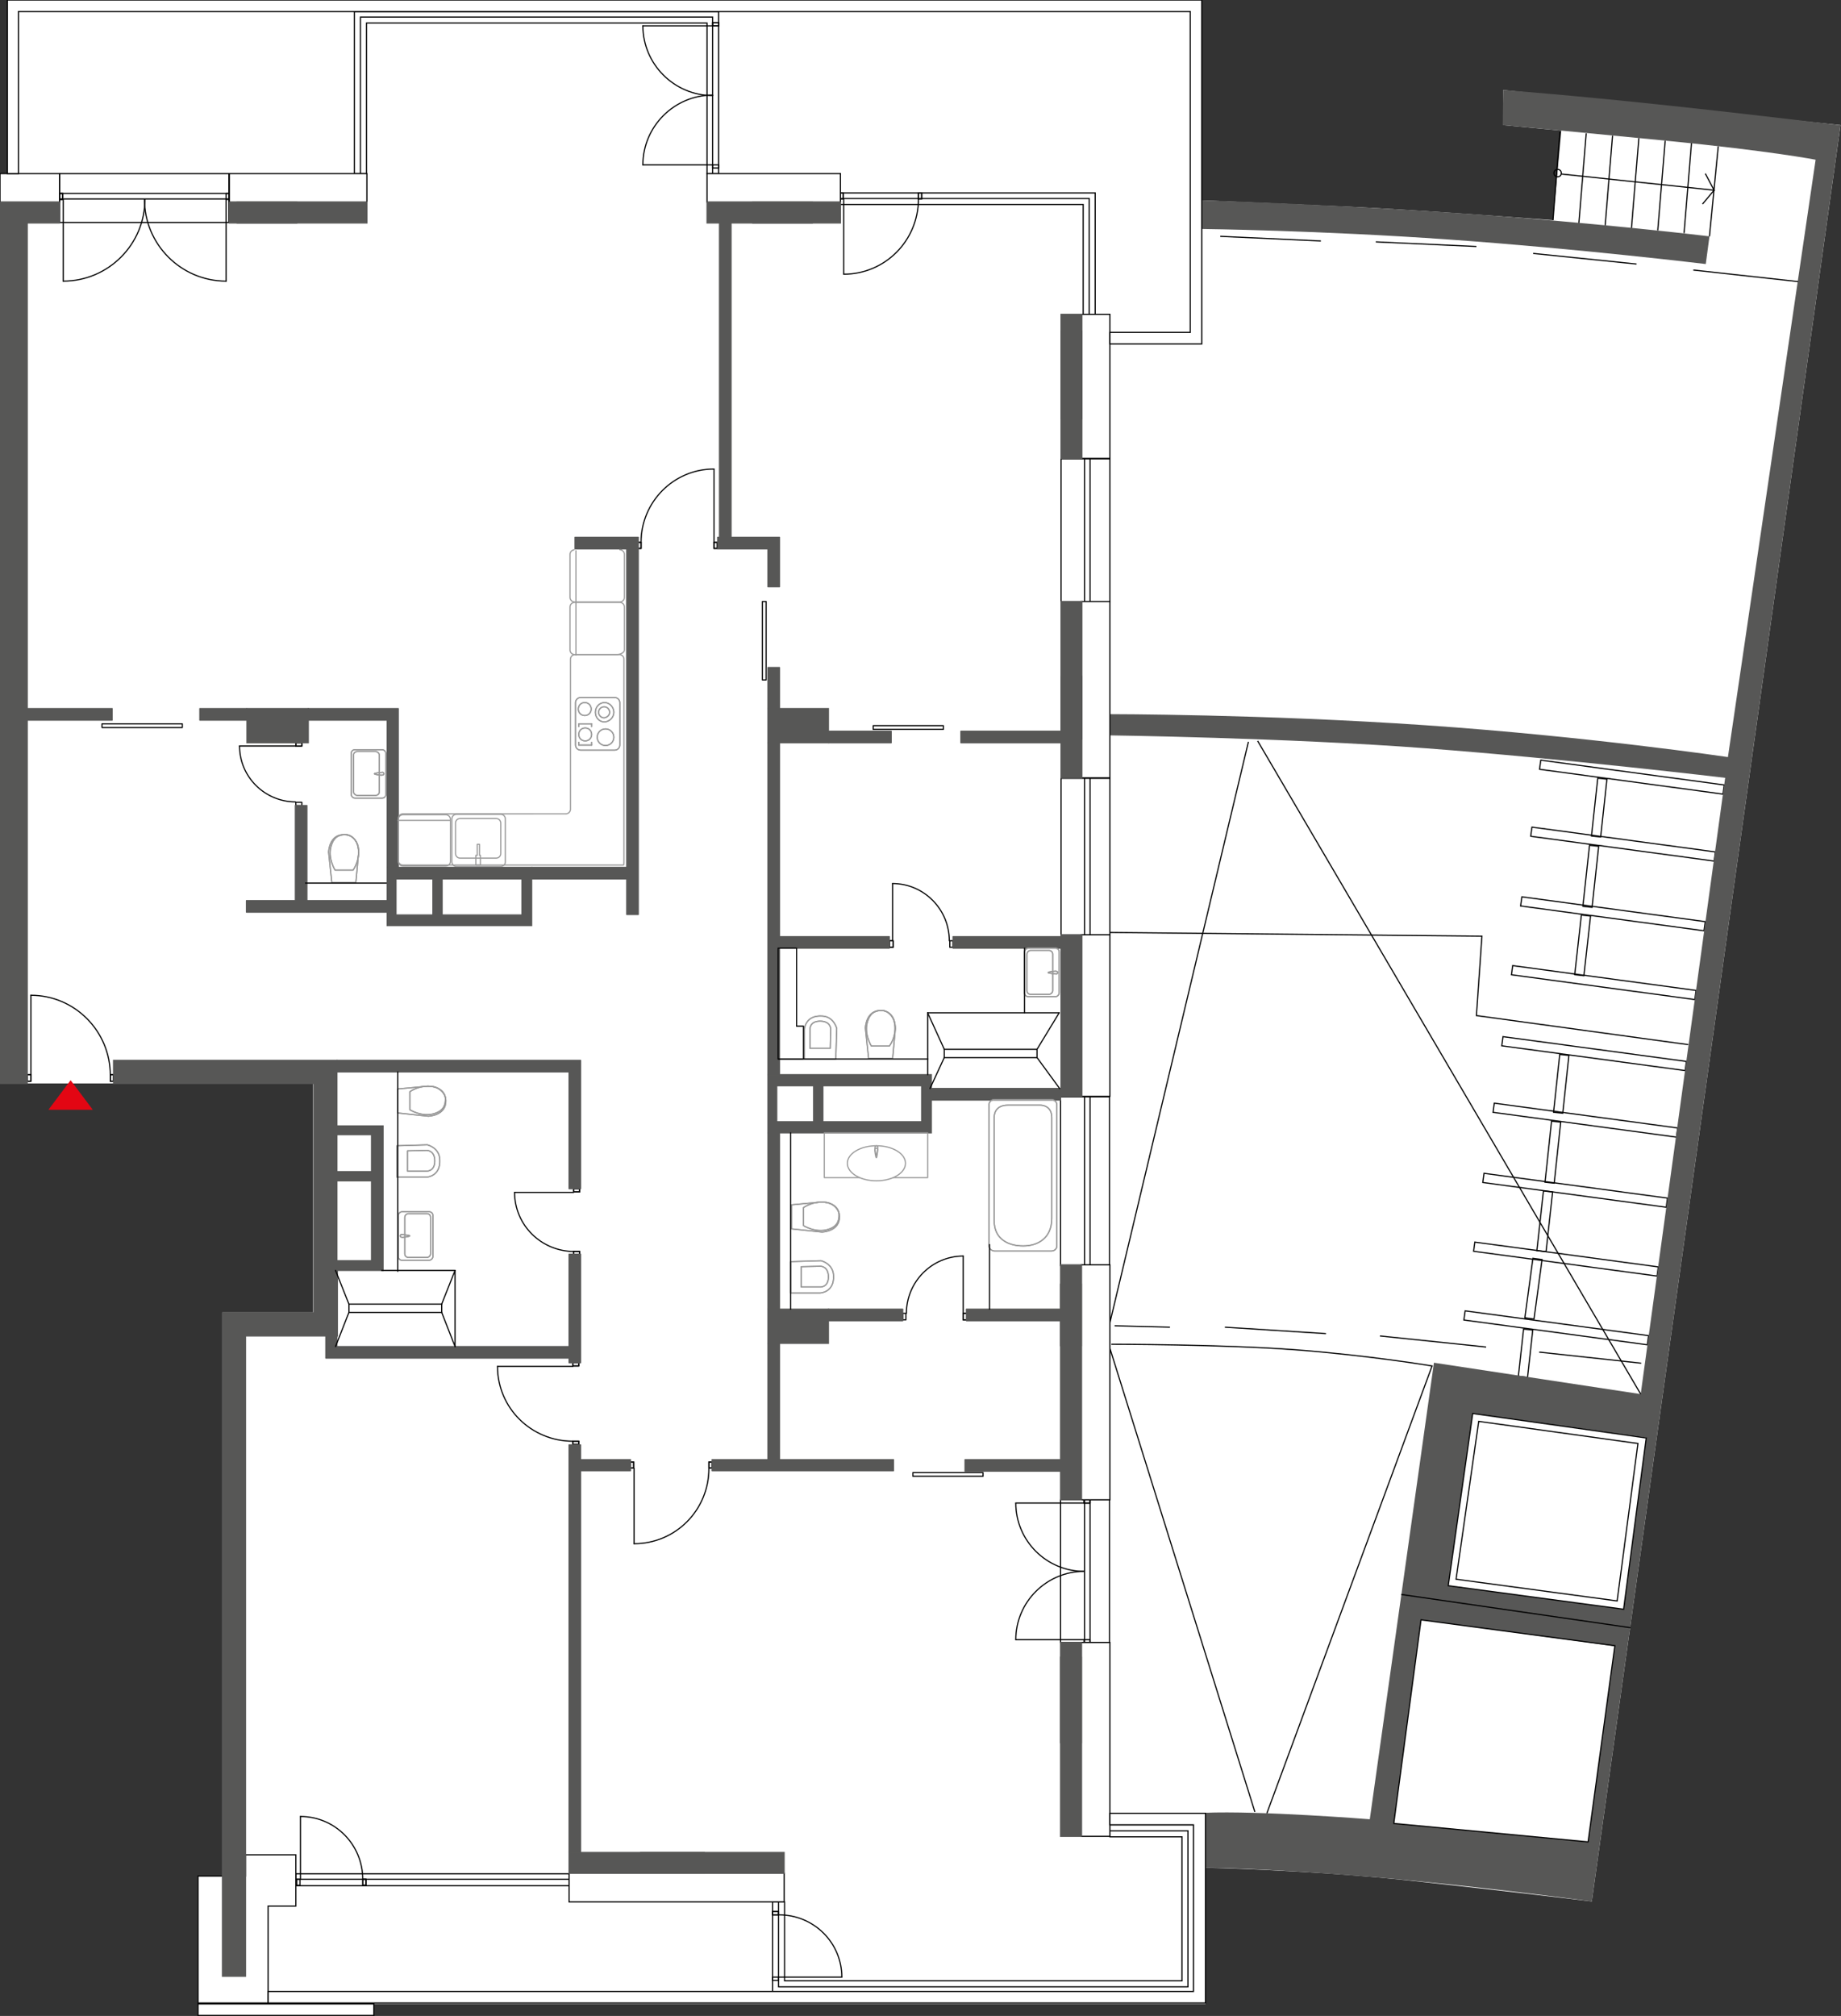 <?xml version="1.0" encoding="utf-8"?>
<!-- Generator: Adobe Illustrator 17.0.0, SVG Export Plug-In . SVG Version: 6.00 Build 0)  -->
<!DOCTYPE svg PUBLIC "-//W3C//DTD SVG 1.1//EN" "http://www.w3.org/Graphics/SVG/1.1/DTD/svg11.dtd">
<svg version="1.1" xmlns="http://www.w3.org/2000/svg" xmlns:xlink="http://www.w3.org/1999/xlink" x="0px" y="0px" width="398.9px"
	 height="436.7px" viewBox="0 0 398.9 436.7" enable-background="new 0 0 398.9 436.7" xml:space="preserve">
<rect x="0" y="0" width="398.9" height="436.7" fill="#333333" stroke="none"/>
<g id="Layer_2">
	<path fill="#FFFFFF" d="M42.9,436.6H81v-2.5h180.2v-29.5c0,0,23.2,0.5,44.4,2.8c21.2,2.3,39.3,4.5,39.3,4.5l53.9-384.8l-73.1-7.6
		l0,7.6l12.6,1.2l-1.8,19.4c0,0-28.6-2.2-43.8-2.9s-32.3-1.4-32.3-1.4V0H1.6v37.6H0v197.1h5.9h61.9v49.6H48.2v122.2h-5.3V436.6z"/>
	<polygon fill="#E30613" points="10.5,240.4 15.3,234 20.1,240.4 	"/>
</g>
<g id="Layer_1">
	<g id="Terrasa">
		<line fill="none" stroke="#000000" stroke-width="0.25" stroke-miterlimit="10" x1="255.1" y1="157.5" x2="240.4" y2="157.1"/>
		<line fill="none" stroke="#000000" stroke-width="0.25" stroke-miterlimit="10" x1="266.2" y1="157.9" x2="288.6" y2="158.7"/>
		<line fill="none" stroke="#000000" stroke-width="0.25" stroke-miterlimit="10" x1="300.5" y1="159.4" x2="322.6" y2="161.2"/>
		<line fill="none" stroke="#000000" stroke-width="0.25" stroke-miterlimit="10" x1="334.4" y1="162.4" x2="357.3" y2="164.8"/>
		<line fill="none" stroke="#000000" stroke-width="0.25" stroke-miterlimit="10" x1="368.3" y1="165.9" x2="379" y2="167.6"/>
		<g>

				<rect x="331.6" y="181.9" transform="matrix(-0.991 -0.134 0.134 -0.991 675.648 411.228)" fill="none" stroke="#000000" stroke-width="0.25" stroke-miterlimit="10" width="40.1" height="2"/>

				<rect x="333.5" y="167.4" transform="matrix(-0.991 -0.134 0.134 -0.991 681.39 382.605)" fill="none" stroke="#000000" stroke-width="0.25" stroke-miterlimit="10" width="40.1" height="2"/>

				<rect x="340.3" y="173.8" transform="matrix(0.107 -0.994 0.994 0.107 135.671 500.762)" fill="none" stroke="#000000" stroke-width="0.25" stroke-miterlimit="10" width="12.6" height="2"/>

				<rect x="338.1" y="188.7" transform="matrix(0.107 -0.994 0.994 0.107 119.234 512.218)" fill="none" stroke="#000000" stroke-width="0.25" stroke-miterlimit="10" width="13.3" height="2"/>

				<rect x="336.3" y="203.8" transform="matrix(0.11 -0.994 0.994 0.11 101.637 523.009)" fill="none" stroke="#000000" stroke-width="0.25" stroke-miterlimit="10" width="13" height="2"/>

				<rect x="329.4" y="197" transform="matrix(-0.991 -0.134 0.134 -0.991 669.254 440.996)" fill="none" stroke="#000000" stroke-width="0.25" stroke-miterlimit="10" width="40.1" height="2"/>

				<rect x="327.4" y="211.9" transform="matrix(-0.991 -0.134 0.134 -0.991 663.287 470.396)" fill="none" stroke="#000000" stroke-width="0.25" stroke-miterlimit="10" width="40.1" height="2"/>
		</g>
		<g>

				<rect x="323.4" y="241.7" transform="matrix(-0.991 -0.134 0.134 -0.991 651.345 529.191)" fill="none" stroke="#000000" stroke-width="0.25" stroke-miterlimit="10" width="40.1" height="2"/>

				<rect x="325.3" y="227.3" transform="matrix(-0.991 -0.134 0.134 -0.991 657.046 500.763)" fill="none" stroke="#000000" stroke-width="0.25" stroke-miterlimit="10" width="40.1" height="2"/>

				<rect x="332.1" y="233.7" transform="matrix(0.107 -0.994 0.994 0.107 68.782 546.045)" fill="none" stroke="#000000" stroke-width="0.25" stroke-miterlimit="10" width="12.6" height="2"/>

				<rect x="329.9" y="248.5" transform="matrix(0.107 -0.994 0.994 0.107 52.455 557.425)" fill="none" stroke="#000000" stroke-width="0.25" stroke-miterlimit="10" width="13.3" height="2"/>

				<rect x="328.2" y="263.5" transform="matrix(0.11 -0.994 0.994 0.11 34.979 568.154)" fill="none" stroke="#000000" stroke-width="0.25" stroke-miterlimit="10" width="13" height="2"/>

				<rect x="325.9" y="278.3" transform="matrix(0.134 -0.991 0.991 0.134 10.936 571.141)" fill="none" stroke="#000000" stroke-width="0.25" stroke-miterlimit="10" width="13" height="2"/>

				<rect x="325.4" y="292.1" transform="matrix(0.11 -0.994 0.994 0.11 2.849 589.459)" fill="none" stroke="#000000" stroke-width="0.25" stroke-miterlimit="10" width="10.3" height="2"/>

				<rect x="321.2" y="256.9" transform="matrix(-0.991 -0.134 0.134 -0.991 644.911 559.154)" fill="none" stroke="#000000" stroke-width="0.25" stroke-miterlimit="10" width="40.1" height="2"/>

				<rect x="319.2" y="271.8" transform="matrix(-0.991 -0.134 0.134 -0.991 638.944 588.554)" fill="none" stroke="#000000" stroke-width="0.25" stroke-miterlimit="10" width="40.1" height="2"/>

				<rect x="317.1" y="286.7" transform="matrix(-0.991 -0.134 0.134 -0.991 632.764 617.928)" fill="none" stroke="#000000" stroke-width="0.25" stroke-miterlimit="10" width="40.1" height="2"/>
		</g>
		<path fill="#575756" d="M361.9,22.9c-22.4-2.4-36.2-3.4-36.2-3.4l-0.1,7.6c0,0,13.1,1.2,35.6,3.4s32.2,4.1,32.2,4.1l-19,129.4
			c0,0-30.5-4.5-65.6-6.9s-68.4-2.4-68.4-2.4v2.3v2.3c0,0,38.1,0.5,68.6,2.8s64.8,6.4,64.8,6.4L355.5,302l-44.8-6.8l-13.9,98.9
			c0,0-23.9-1.9-35.9-1.4c0,8.4,0,11.9,0,11.9s11.8,0,35.1,1.9s48.9,5.4,48.9,5.4l53.9-384.8C398.9,27.2,384.3,25.3,361.9,22.9z
			 M344.1,399l-42.1-4l5.9-44.1l42,5.7L344.1,399z M351.8,348.6l-38-5.1l5.3-37.3l37.6,5.2L351.8,348.6z"/>
		<polygon fill="none" stroke="#000000" stroke-width="0.25" stroke-miterlimit="10" points="320.4,307.9 354.9,312.7 350.4,346.8
			315.5,342.1 		"/>
		<line fill="none" stroke="#000000" stroke-width="0.25" stroke-miterlimit="10" x1="303.6" y1="345.4" x2="353.3" y2="352.6"/>
		<polyline fill="none" stroke="#000000" stroke-width="0.25" stroke-miterlimit="10" points="240.5,202 321.1,202.8 319.9,220
			365.8,226.3 		"/>
		<line fill="none" stroke="#000000" stroke-width="0.25" stroke-miterlimit="10" x1="271.9" y1="392.5" x2="240.4" y2="291.8"/>
		<line fill="none" stroke="#000000" stroke-width="0.25" stroke-miterlimit="10" x1="240.4" y1="286.9" x2="270.5" y2="160.7"/>
		<line fill="none" stroke="#000000" stroke-width="0.25" stroke-miterlimit="10" x1="272.5" y1="160.5" x2="355.5" y2="302"/>
		<path fill="none" stroke="#000000" stroke-width="0.25" stroke-miterlimit="10" d="M240.8,291.2c0,0,24.1,0,39.9,1.2
			s29.6,3.5,29.6,3.5l-35.8,96.9"/>
		<line fill="none" stroke="#000000" stroke-width="0.25" stroke-miterlimit="10" x1="241.5" y1="287.2" x2="253.5" y2="287.5"/>
		<line fill="none" stroke="#000000" stroke-width="0.25" stroke-miterlimit="10" x1="265.4" y1="287.5" x2="287.3" y2="288.9"/>
		<line fill="none" stroke="#000000" stroke-width="0.25" stroke-miterlimit="10" x1="299" y1="289.4" x2="322" y2="291.8"/>
		<line fill="none" stroke="#000000" stroke-width="0.25" stroke-miterlimit="10" x1="333.5" y1="292.9" x2="355.6" y2="295.3"/>
		<line fill="none" stroke="#000000" stroke-width="0.25" stroke-miterlimit="10" x1="264.4" y1="51.2" x2="286.2" y2="52.2"/>
		<line fill="none" stroke="#000000" stroke-width="0.25" stroke-miterlimit="10" x1="298.1" y1="52.4" x2="319.9" y2="53.4"/>
		<line fill="none" stroke="#000000" stroke-width="0.25" stroke-miterlimit="10" x1="332.2" y1="54.9" x2="354.6" y2="57.2"/>
		<line fill="none" stroke="#000000" stroke-width="0.25" stroke-miterlimit="10" x1="366.9" y1="58.5" x2="389.6" y2="61"/>
		<path fill="#575756" d="M260.4,43.4c0,0,24.8,0.7,56,2.8c31.2,2.2,54,5,54,5l-0.8,6c0,0-27.3-3.3-55.5-5.3s-53.7-2.3-53.7-2.3
			V43.4z"/>
		<line fill="none" stroke="#000000" stroke-width="0.25" stroke-miterlimit="10" x1="338" y1="28.5" x2="336.5" y2="47.7"/>
		<line fill="none" stroke="#000000" stroke-width="0.25" stroke-miterlimit="10" x1="343.7" y1="28.9" x2="342.1" y2="48.3"/>
		<line fill="none" stroke="#000000" stroke-width="0.25" stroke-miterlimit="10" x1="349.4" y1="29.4" x2="347.8" y2="48.8"/>
		<line fill="none" stroke="#000000" stroke-width="0.25" stroke-miterlimit="10" x1="355.1" y1="29.9" x2="353.5" y2="49.4"/>
		<line fill="none" stroke="#000000" stroke-width="0.25" stroke-miterlimit="10" x1="360.8" y1="30.5" x2="359.2" y2="49.9"/>
		<line fill="none" stroke="#000000" stroke-width="0.25" stroke-miterlimit="10" x1="366.5" y1="31" x2="364.9" y2="50.5"/>
		<line fill="none" stroke="#000000" stroke-width="0.25" stroke-miterlimit="10" x1="372.3" y1="31.7" x2="370.4" y2="51.2"/>
		<polyline fill="none" stroke="#000000" stroke-width="0.25" stroke-miterlimit="10" points="369.5,37.6 371.4,41.2 338.3,37.7
			"/>
		<line fill="none" stroke="#000000" stroke-width="0.25" stroke-miterlimit="10" x1="368.9" y1="44.2" x2="371.4" y2="41.2"/>
		<circle fill="none" stroke="#000000" stroke-width="0.25" stroke-miterlimit="10" cx="337.5" cy="37.5" r="0.8"/>
		<polygon fill="none" stroke="#000000" stroke-width="0.25" stroke-miterlimit="10" points="307.9,350.9 302,395 344.1,399
			349.9,356.5 		"/>
		<polygon fill="none" stroke="#000000" stroke-width="0.25" stroke-miterlimit="10" points="319.1,306.2 356.7,311.5 351.8,348.6
			313.8,343.5 		"/>
	</g>
	<g id="Слой_1">
		<rect x="229.9" y="99.4" fill="#FFFFFF" width="10.6" height="31"/>

			<rect x="229.9" y="99.4" fill="none" stroke="#000000" stroke-width="0.25" stroke-linecap="round" stroke-linejoin="round" stroke-miterlimit="10" width="10.6" height="31"/>

			<line fill="none" stroke="#000000" stroke-width="0.25" stroke-linecap="round" stroke-linejoin="round" stroke-miterlimit="10" x1="236.2" y1="130.3" x2="236.2" y2="99.4"/>

			<line fill="none" stroke="#000000" stroke-width="0.25" stroke-linecap="round" stroke-linejoin="round" stroke-miterlimit="10" x1="235" y1="130.3" x2="235" y2="99.4"/>
		<rect x="12.9" y="37.6" fill="#FFFFFF" width="36.7" height="10.6"/>

			<rect x="12.9" y="37.6" fill="none" stroke="#000000" stroke-width="0.25" stroke-linecap="round" stroke-linejoin="round" stroke-miterlimit="10" width="36.7" height="10.6"/>

			<line fill="none" stroke="#000000" stroke-width="0.25" stroke-linecap="round" stroke-linejoin="round" stroke-miterlimit="10" x1="49.7" y1="41.9" x2="12.9" y2="41.9"/>

			<line fill="none" stroke="#000000" stroke-width="0.25" stroke-linecap="round" stroke-linejoin="round" stroke-miterlimit="10" x1="49.7" y1="43.1" x2="12.9" y2="43.1"/>
		<rect x="229.9" y="168.6" fill="#FFFFFF" width="10.6" height="34"/>

			<rect x="229.9" y="168.6" fill="none" stroke="#000000" stroke-width="0.25" stroke-linecap="round" stroke-linejoin="round" stroke-miterlimit="10" width="10.6" height="34"/>

			<line fill="none" stroke="#000000" stroke-width="0.25" stroke-linecap="round" stroke-linejoin="round" stroke-miterlimit="10" x1="236.2" y1="202.5" x2="236.2" y2="168.6"/>

			<line fill="none" stroke="#000000" stroke-width="0.25" stroke-linecap="round" stroke-linejoin="round" stroke-miterlimit="10" x1="235" y1="202.5" x2="235" y2="168.6"/>
		<rect x="229.8" y="237.6" fill="#FFFFFF" width="10.6" height="36.6"/>

			<rect x="229.8" y="237.6" fill="none" stroke="#000000" stroke-width="0.25" stroke-linecap="round" stroke-linejoin="round" stroke-miterlimit="10" width="10.6" height="36.6"/>

			<line fill="none" stroke="#000000" stroke-width="0.25" stroke-linecap="round" stroke-linejoin="round" stroke-miterlimit="10" x1="236.2" y1="274.1" x2="236.2" y2="237.6"/>

			<line fill="none" stroke="#000000" stroke-width="0.25" stroke-linecap="round" stroke-linejoin="round" stroke-miterlimit="10" x1="235" y1="274.1" x2="235" y2="237.6"/>
		<polygon fill="#FFFFFF" points="182.1,41.8 234.7,41.8 237.3,41.8 237.3,41.8 237.3,44.3 237.3,44.3 237.3,68.1 234.7,68.1
			234.7,44.3 182.1,44.3 		"/>
		<polygon fill="none" stroke="#000000" stroke-width="0.25" stroke-miterlimit="10" points="182.1,41.8 234.7,41.8 237.3,41.8
			237.3,41.8 237.3,44.3 237.3,44.3 237.3,68.1 234.7,68.1 234.7,44.3 182.1,44.3 		"/>
		<polyline fill="none" stroke="#000000" stroke-width="0.25" stroke-miterlimit="10" points="236,68.1 236,43 182.1,43 		"/>
		<polygon fill="#FFFFFF" points="76.8,2.5 79.4,2.5 109.3,2.5 123.3,2.5 153.2,2.5 155.7,2.5 155.7,2.5 155.7,5 155.7,5
			155.7,37.6 153.2,37.6 153.2,5 123.3,5 109.3,5 79.4,5 79.4,37.6 76.8,37.6 76.8,5 76.8,5 		"/>
		<polygon fill="none" stroke="#000000" stroke-width="0.25" stroke-miterlimit="10" points="76.8,2.5 79.4,2.5 109.3,2.5
			123.3,2.5 153.2,2.5 155.7,2.5 155.7,2.5 155.7,5 155.7,5 155.7,37.6 153.2,37.6 153.2,5 123.3,5 109.3,5 79.4,5 79.4,37.6
			76.8,37.6 76.8,5 76.8,5 		"/>
		<polyline fill="none" stroke="#000000" stroke-width="0.25" stroke-miterlimit="10" points="154.4,37.6 154.4,3.7 78.1,3.7
			78.1,37.6 		"/>
		<polygon fill="#FFFFFF" points="258.6,429.1 258.6,395.3 258.6,395.3 256.1,395.3 240.5,395.3 240.5,397.9 256.1,397.9
			256.1,429.1 213.9,429.1 199.9,429.1 170,429.1 170,412 167.4,412 167.4,429.1 167.4,431.7 170,431.7 199.9,431.7 213.9,431.7
			256.1,431.7 258.6,431.7 258.6,431.7 		"/>
		<polygon fill="none" stroke="#000000" stroke-width="0.25" stroke-miterlimit="10" points="258.6,429.1 258.6,395.3 258.6,395.3
			256.1,395.3 240.5,395.3 240.5,397.9 256.1,397.9 256.1,429.1 213.9,429.1 199.9,429.1 170,429.1 170,412 167.4,412 167.4,429.1
			167.4,431.7 170,431.7 199.9,431.7 213.9,431.7 256.1,431.7 258.6,431.7 258.6,431.7 		"/>
		<polyline fill="none" stroke="#000000" stroke-width="0.25" stroke-miterlimit="10" points="240.5,396.6 257.4,396.6 257.4,430.4
			168.7,430.4 168.7,412 		"/>
		<rect x="64.1" y="405.9" fill="#FFFFFF" width="59.2" height="2.6"/>
		<rect x="64.1" y="405.9" fill="none" stroke="#000000" stroke-width="0.25" stroke-miterlimit="10" width="59.2" height="2.6"/>
		<line fill="none" stroke="#000000" stroke-width="0.25" stroke-miterlimit="10" x1="64.1" y1="407.1" x2="123.3" y2="407.1"/>
		<rect x="229.8" y="324.9" fill="#FFFFFF" width="10.6" height="30.9"/>

			<rect x="229.8" y="324.9" fill="none" stroke="#000000" stroke-width="0.25" stroke-linecap="round" stroke-linejoin="round" stroke-miterlimit="10" width="10.6" height="30.9"/>

			<line fill="none" stroke="#000000" stroke-width="0.25" stroke-linecap="round" stroke-linejoin="round" stroke-miterlimit="10" x1="236.2" y1="355.8" x2="236.2" y2="324.9"/>

			<line fill="none" stroke="#000000" stroke-width="0.25" stroke-linecap="round" stroke-linejoin="round" stroke-miterlimit="10" x1="235" y1="355.8" x2="235" y2="324.9"/>

			<path fill="none" stroke="#000000" stroke-width="0.25" stroke-linecap="round" stroke-linejoin="round" stroke-miterlimit="10" d="
			M107.8,296c0,9,7.3,16.2,16.3,16.2"/>
		<rect x="124.1" y="312.2" fill="none" stroke="#000000" stroke-width="0.25" stroke-miterlimit="10" width="1.3" height="0.7"/>
		<rect x="124.1" y="295.2" fill="none" stroke="#000000" stroke-width="0.25" stroke-miterlimit="10" width="1.3" height="0.7"/>

			<rect x="124.1" y="312.2" fill="none" stroke="#000000" stroke-width="0.25" stroke-linecap="round" stroke-linejoin="round" stroke-miterlimit="10" width="1.3" height="0.7"/>

			<rect x="124.1" y="295.2" fill="none" stroke="#000000" stroke-width="0.25" stroke-linecap="round" stroke-linejoin="round" stroke-miterlimit="10" width="1.3" height="0.7"/>

			<line fill="none" stroke="#000000" stroke-width="0.25" stroke-linecap="round" stroke-linejoin="round" stroke-miterlimit="10" x1="124.1" y1="296" x2="107.8" y2="296"/>

			<path fill="none" stroke="#000000" stroke-width="0.25" stroke-linecap="round" stroke-linejoin="round" stroke-miterlimit="10" d="
			M137.4,334.4c9,0,16.2-7.3,16.2-16.3"/>
		<rect x="153.6" y="316.7" fill="none" stroke="#000000" stroke-width="0.25" stroke-miterlimit="10" width="0.7" height="1.3"/>
		<rect x="136.6" y="316.7" fill="none" stroke="#000000" stroke-width="0.25" stroke-miterlimit="10" width="0.7" height="1.3"/>

			<rect x="153.6" y="316.7" fill="none" stroke="#000000" stroke-width="0.25" stroke-linecap="round" stroke-linejoin="round" stroke-miterlimit="10" width="0.7" height="1.3"/>

			<rect x="136.6" y="316.7" fill="none" stroke="#000000" stroke-width="0.25" stroke-linecap="round" stroke-linejoin="round" stroke-miterlimit="10" width="0.7" height="1.3"/>

			<line fill="none" stroke="#000000" stroke-width="0.25" stroke-linecap="round" stroke-linejoin="round" stroke-miterlimit="10" x1="137.4" y1="318.1" x2="137.4" y2="334.4"/>

			<path fill="none" stroke="#000000" stroke-width="0.25" stroke-linecap="round" stroke-linejoin="round" stroke-miterlimit="10" d="
			M193.4,191.4c6.8,0,12.3,5.6,12.3,12.4"/>
		<rect x="192.7" y="203.8" fill="none" stroke="#000000" stroke-width="0.25" stroke-miterlimit="10" width="0.8" height="1.4"/>

			<rect x="205.8" y="203.8" fill="none" stroke="#000000" stroke-width="0.25" stroke-linecap="round" stroke-linejoin="round" stroke-miterlimit="10" width="0.7" height="1.4"/>

			<rect x="192.7" y="203.8" fill="none" stroke="#000000" stroke-width="0.25" stroke-linecap="round" stroke-linejoin="round" stroke-miterlimit="10" width="0.8" height="1.4"/>

			<line fill="none" stroke="#000000" stroke-width="0.25" stroke-linecap="round" stroke-linejoin="round" stroke-miterlimit="10" x1="193.4" y1="203.8" x2="193.4" y2="191.4"/>

			<path fill="none" stroke="#000000" stroke-width="0.25" stroke-linecap="round" stroke-linejoin="round" stroke-miterlimit="10" d="
			M208.7,272.1c-6.8,0-12.3,5.6-12.3,12.4"/>
		<rect x="208.7" y="284.5" fill="none" stroke="#000000" stroke-width="0.25" stroke-miterlimit="10" width="0.8" height="1.4"/>

			<rect x="195.6" y="284.5" fill="none" stroke="#000000" stroke-width="0.25" stroke-linecap="round" stroke-linejoin="round" stroke-miterlimit="10" width="0.7" height="1.4"/>

			<rect x="208.7" y="284.5" fill="none" stroke="#000000" stroke-width="0.25" stroke-linecap="round" stroke-linejoin="round" stroke-miterlimit="10" width="0.8" height="1.4"/>

			<line fill="none" stroke="#000000" stroke-width="0.25" stroke-linecap="round" stroke-linejoin="round" stroke-miterlimit="10" x1="208.7" y1="284.5" x2="208.7" y2="272.1"/>

			<rect x="189.2" y="157.2" fill="none" stroke="#000000" stroke-width="0.25" stroke-linecap="round" stroke-linejoin="round" stroke-miterlimit="10" width="15.2" height="0.8"/>

			<rect x="197.8" y="319" fill="none" stroke="#000000" stroke-width="0.25" stroke-linecap="round" stroke-linejoin="round" stroke-miterlimit="10" width="15.2" height="0.8"/>

			<rect x="165.2" y="130.3" fill="none" stroke="#000000" stroke-width="0.25" stroke-linecap="round" stroke-linejoin="round" stroke-miterlimit="10" width="0.8" height="17"/>

			<rect x="22.1" y="156.8" fill="none" stroke="#000000" stroke-width="0.25" stroke-linecap="round" stroke-linejoin="round" stroke-miterlimit="10" width="17.4" height="0.8"/>

			<path fill="none" stroke="#000000" stroke-width="0.25" stroke-linecap="round" stroke-linejoin="round" stroke-miterlimit="10" d="
			M182.8,59.4c9,0,16.2-7.3,16.2-16.3"/>
		<rect x="199" y="41.8" fill="none" stroke="#000000" stroke-width="0.25" stroke-miterlimit="10" width="0.7" height="1.3"/>
		<rect x="182" y="41.8" fill="none" stroke="#000000" stroke-width="0.25" stroke-miterlimit="10" width="0.7" height="1.3"/>

			<rect x="199" y="41.8" fill="none" stroke="#000000" stroke-width="0.25" stroke-linecap="round" stroke-linejoin="round" stroke-miterlimit="10" width="0.7" height="1.3"/>

			<rect x="182" y="41.8" fill="none" stroke="#000000" stroke-width="0.25" stroke-linecap="round" stroke-linejoin="round" stroke-miterlimit="10" width="0.7" height="1.3"/>

			<line fill="none" stroke="#000000" stroke-width="0.25" stroke-linecap="round" stroke-linejoin="round" stroke-miterlimit="10" x1="182.8" y1="43.1" x2="182.8" y2="59.4"/>

			<path fill="none" stroke="#000000" stroke-width="0.25" stroke-linecap="round" stroke-linejoin="round" stroke-miterlimit="10" d="
			M65.1,393.5c7.5,0,13.5,6.1,13.5,13.6"/>
		<rect x="78.6" y="407.1" fill="none" stroke="#000000" stroke-width="0.25" stroke-miterlimit="10" width="0.7" height="1.3"/>

			<rect x="78.6" y="407.1" fill="none" stroke="#000000" stroke-width="0.25" stroke-linecap="round" stroke-linejoin="round" stroke-miterlimit="10" width="0.7" height="1.3"/>

			<rect x="64.3" y="407.1" fill="none" stroke="#000000" stroke-width="0.25" stroke-linecap="round" stroke-linejoin="round" stroke-miterlimit="10" width="0.7" height="1.3"/>

			<line fill="none" stroke="#000000" stroke-width="0.25" stroke-linecap="round" stroke-linejoin="round" stroke-miterlimit="10" x1="65.1" y1="407.1" x2="65.1" y2="393.5"/>

			<path fill="none" stroke="#000000" stroke-width="0.25" stroke-linecap="round" stroke-linejoin="round" stroke-miterlimit="10" d="
			M182.4,428.3c0-7.5-6.1-13.5-13.6-13.5"/>
		<rect x="167.4" y="414.1" fill="none" stroke="#000000" stroke-width="0.25" stroke-miterlimit="10" width="1.3" height="0.7"/>

			<rect x="167.4" y="414.1" fill="none" stroke="#000000" stroke-width="0.25" stroke-linecap="round" stroke-linejoin="round" stroke-miterlimit="10" width="1.3" height="0.7"/>

			<rect x="167.4" y="428.3" fill="none" stroke="#000000" stroke-width="0.25" stroke-linecap="round" stroke-linejoin="round" stroke-miterlimit="10" width="1.3" height="0.7"/>

			<line fill="none" stroke="#000000" stroke-width="0.25" stroke-linecap="round" stroke-linejoin="round" stroke-miterlimit="10" x1="168.8" y1="428.3" x2="182.4" y2="428.3"/>

			<path fill="none" stroke="#000000" stroke-width="0.25" stroke-linecap="round" stroke-linejoin="round" stroke-miterlimit="10" d="
			M111.5,258.3c0,7.1,5.8,12.8,12.9,12.8"/>
		<rect x="124.3" y="271.1" fill="none" stroke="#000000" stroke-width="0.25" stroke-miterlimit="10" width="1.3" height="0.7"/>
		<rect x="124.3" y="257.5" fill="none" stroke="#000000" stroke-width="0.25" stroke-miterlimit="10" width="1.3" height="0.7"/>

			<rect x="124.3" y="271.1" fill="none" stroke="#000000" stroke-width="0.25" stroke-linecap="round" stroke-linejoin="round" stroke-miterlimit="10" width="1.3" height="0.7"/>

			<rect x="124.3" y="257.5" fill="none" stroke="#000000" stroke-width="0.25" stroke-linecap="round" stroke-linejoin="round" stroke-miterlimit="10" width="1.3" height="0.7"/>

			<line fill="none" stroke="#000000" stroke-width="0.25" stroke-linecap="round" stroke-linejoin="round" stroke-miterlimit="10" x1="124.3" y1="258.3" x2="111.5" y2="258.3"/>

			<path fill="none" stroke="#000000" stroke-width="0.25" stroke-linecap="round" stroke-linejoin="round" stroke-miterlimit="10" d="
			M139.3,5.6c0,8.3,6.8,15.1,15.1,15.1"/>
		<rect x="154.4" y="4.9" fill="none" stroke="#000000" stroke-width="0.25" stroke-miterlimit="10" width="1.3" height="0.7"/>

			<rect x="154.4" y="35.7" fill="none" stroke="#000000" stroke-width="0.25" stroke-linecap="round" stroke-linejoin="round" stroke-miterlimit="10" width="1.3" height="0.7"/>

			<rect x="154.4" y="4.9" fill="none" stroke="#000000" stroke-width="0.25" stroke-linecap="round" stroke-linejoin="round" stroke-miterlimit="10" width="1.3" height="0.7"/>

			<line fill="none" stroke="#000000" stroke-width="0.25" stroke-linecap="round" stroke-linejoin="round" stroke-miterlimit="10" x1="154.4" y1="5.6" x2="139.3" y2="5.6"/>

			<path fill="none" stroke="#000000" stroke-width="0.25" stroke-linecap="round" stroke-linejoin="round" stroke-miterlimit="10" d="
			M139.3,35.7c0-8.3,6.8-15.1,15.1-15.1"/>

			<line fill="none" stroke="#000000" stroke-width="0.25" stroke-linecap="round" stroke-linejoin="round" stroke-miterlimit="10" x1="154.4" y1="35.7" x2="139.3" y2="35.7"/>

			<path fill="none" stroke="#000000" stroke-width="0.25" stroke-linecap="round" stroke-linejoin="round" stroke-miterlimit="10" d="
			M13.7,60.9c9.8,0,17.7-8,17.7-17.7"/>
		<rect x="12.9" y="41.9" fill="none" stroke="#000000" stroke-width="0.25" stroke-miterlimit="10" width="0.7" height="1.3"/>

			<rect x="49" y="41.9" fill="none" stroke="#000000" stroke-width="0.25" stroke-linecap="round" stroke-linejoin="round" stroke-miterlimit="10" width="0.7" height="1.3"/>

			<rect x="12.9" y="41.9" fill="none" stroke="#000000" stroke-width="0.25" stroke-linecap="round" stroke-linejoin="round" stroke-miterlimit="10" width="0.7" height="1.3"/>

			<line fill="none" stroke="#000000" stroke-width="0.25" stroke-linecap="round" stroke-linejoin="round" stroke-miterlimit="10" x1="13.7" y1="43.2" x2="13.7" y2="60.9"/>

			<path fill="none" stroke="#000000" stroke-width="0.25" stroke-linecap="round" stroke-linejoin="round" stroke-miterlimit="10" d="
			M49,60.9c-9.8,0-17.7-8-17.7-17.7"/>

			<line fill="none" stroke="#000000" stroke-width="0.25" stroke-linecap="round" stroke-linejoin="round" stroke-miterlimit="10" x1="49" y1="43.2" x2="49" y2="60.9"/>

			<path fill="none" stroke="#000000" stroke-width="0.25" stroke-linecap="round" stroke-linejoin="round" stroke-miterlimit="10" d="
			M6.7,215.6c9.5,0,17.2,7.8,17.2,17.3"/>
		<rect x="23.9" y="232.8" fill="none" stroke="#000000" stroke-width="0.25" stroke-miterlimit="10" width="0.7" height="1.4"/>
		<rect x="5.9" y="232.8" fill="none" stroke="#000000" stroke-width="0.25" stroke-miterlimit="10" width="0.8" height="1.4"/>

			<rect x="23.9" y="232.8" fill="none" stroke="#000000" stroke-width="0.25" stroke-linecap="round" stroke-linejoin="round" stroke-miterlimit="10" width="0.7" height="1.4"/>

			<rect x="5.9" y="232.8" fill="none" stroke="#000000" stroke-width="0.25" stroke-linecap="round" stroke-linejoin="round" stroke-miterlimit="10" width="0.8" height="1.4"/>

			<line fill="none" stroke="#000000" stroke-width="0.25" stroke-linecap="round" stroke-linejoin="round" stroke-miterlimit="10" x1="6.7" y1="232.8" x2="6.7" y2="215.6"/>

			<path fill="none" stroke="#000000" stroke-width="0.25" stroke-linecap="round" stroke-linejoin="round" stroke-miterlimit="10" d="
			M220.1,325.6c0,8.2,6.7,14.8,14.8,14.8"/>
		<rect x="234.9" y="324.9" fill="none" stroke="#000000" stroke-width="0.25" stroke-miterlimit="10" width="1.3" height="0.7"/>

			<rect x="234.9" y="355.2" fill="none" stroke="#000000" stroke-width="0.25" stroke-linecap="round" stroke-linejoin="round" stroke-miterlimit="10" width="1.3" height="0.7"/>

			<rect x="234.9" y="324.9" fill="none" stroke="#000000" stroke-width="0.25" stroke-linecap="round" stroke-linejoin="round" stroke-miterlimit="10" width="1.3" height="0.7"/>

			<line fill="none" stroke="#000000" stroke-width="0.25" stroke-linecap="round" stroke-linejoin="round" stroke-miterlimit="10" x1="234.9" y1="325.6" x2="220.1" y2="325.6"/>

			<path fill="none" stroke="#000000" stroke-width="0.25" stroke-linecap="round" stroke-linejoin="round" stroke-miterlimit="10" d="
			M220.1,355.2c0-8.2,6.7-14.8,14.8-14.8"/>

			<line fill="none" stroke="#000000" stroke-width="0.25" stroke-linecap="round" stroke-linejoin="round" stroke-miterlimit="10" x1="234.9" y1="355.2" x2="220.1" y2="355.2"/>

			<path fill="none" stroke="#000000" stroke-width="0.25" stroke-linecap="round" stroke-linejoin="round" stroke-miterlimit="10" d="
			M154.7,101.6c-8.7,0-15.8,7.1-15.8,15.9"/>
		<rect x="138.2" y="117.5" fill="none" stroke="#000000" stroke-width="0.25" stroke-miterlimit="10" width="0.7" height="1.3"/>
		<rect x="154.7" y="117.5" fill="none" stroke="#000000" stroke-width="0.25" stroke-miterlimit="10" width="0.7" height="1.3"/>

			<rect x="138.2" y="117.5" fill="none" stroke="#000000" stroke-width="0.25" stroke-linecap="round" stroke-linejoin="round" stroke-miterlimit="10" width="0.7" height="1.3"/>

			<rect x="154.7" y="117.5" fill="none" stroke="#000000" stroke-width="0.25" stroke-linecap="round" stroke-linejoin="round" stroke-miterlimit="10" width="0.7" height="1.3"/>

			<line fill="none" stroke="#000000" stroke-width="0.25" stroke-linecap="round" stroke-linejoin="round" stroke-miterlimit="10" x1="154.7" y1="117.5" x2="154.7" y2="101.6"/>

			<path fill="none" stroke="#000000" stroke-width="0.25" stroke-linecap="round" stroke-linejoin="round" stroke-miterlimit="10" d="
			M51.9,161.6c0,6.7,5.5,12.1,12.1,12.1"/>
		<rect x="64.1" y="160.9" fill="none" stroke="#000000" stroke-width="0.25" stroke-miterlimit="10" width="1.3" height="0.7"/>

			<rect x="64.1" y="173.8" fill="none" stroke="#000000" stroke-width="0.25" stroke-linecap="round" stroke-linejoin="round" stroke-miterlimit="10" width="1.3" height="0.7"/>

			<rect x="64.1" y="160.9" fill="none" stroke="#000000" stroke-width="0.25" stroke-linecap="round" stroke-linejoin="round" stroke-miterlimit="10" width="1.3" height="0.7"/>

			<line fill="none" stroke="#000000" stroke-width="0.25" stroke-linecap="round" stroke-linejoin="round" stroke-miterlimit="10" x1="64.1" y1="161.6" x2="51.9" y2="161.6"/>
		<polygon fill="#FFFFFF" points="64.1,401.8 53.2,401.8 53.2,406.4 42.9,406.4 42.9,433.9 58.1,433.9 58.1,412.9 64.1,412.9 		"/>
		<polygon fill="none" stroke="#000000" stroke-width="0.25" stroke-miterlimit="10" points="64.1,401.8 53.2,401.8 53.2,406.4
			42.9,406.4 42.9,433.9 58.1,433.9 58.1,412.9 64.1,412.9 		"/>
		<rect x="234.3" y="68.1" fill="#FFFFFF" width="6.2" height="31.2"/>
		<rect x="234.3" y="68.1" fill="none" stroke="#000000" stroke-width="0.25" stroke-miterlimit="10" width="6.2" height="31.2"/>
		<rect x="153.2" y="37.6" fill="#FFFFFF" width="28.9" height="6.2"/>
		<rect x="153.2" y="37.6" fill="none" stroke="#000000" stroke-width="0.25" stroke-miterlimit="10" width="28.9" height="6.2"/>
		<rect x="0" y="37.6" fill="#FFFFFF" width="12.9" height="6.2"/>
		<rect x="0" y="37.6" fill="none" stroke="#000000" stroke-width="0.25" stroke-miterlimit="10" width="12.9" height="6.2"/>
		<rect x="49.7" y="37.6" fill="#FFFFFF" width="29.8" height="6.2"/>
		<rect x="49.7" y="37.6" fill="none" stroke="#000000" stroke-width="0.25" stroke-miterlimit="10" width="29.8" height="6.2"/>
		<rect x="234.3" y="130.3" fill="#FFFFFF" width="6.2" height="38.2"/>
		<rect x="234.3" y="130.3" fill="none" stroke="#000000" stroke-width="0.25" stroke-miterlimit="10" width="6.2" height="38.2"/>
		<rect x="234.3" y="202.5" fill="#FFFFFF" width="6.2" height="35"/>
		<rect x="234.3" y="202.5" fill="none" stroke="#000000" stroke-width="0.25" stroke-miterlimit="10" width="6.2" height="35"/>
		<rect x="234.3" y="274" fill="#FFFFFF" width="6.2" height="50.9"/>
		<rect x="234.3" y="274" fill="none" stroke="#000000" stroke-width="0.25" stroke-miterlimit="10" width="6.2" height="50.9"/>
		<rect x="234.3" y="355.8" fill="#FFFFFF" width="6.2" height="42"/>
		<rect x="234.3" y="355.8" fill="none" stroke="#000000" stroke-width="0.25" stroke-miterlimit="10" width="6.2" height="42"/>
		<polygon fill="#FFFFFF" points="4,0 257.9,0 260.4,0 260.4,0 260.4,2.5 260.4,2.5 260.4,72 260.4,72 260.4,74.5 260.4,74.5
			257.9,74.5 240.5,74.5 240.5,72 257.9,72 257.9,2.5 4,2.5 4,37.6 1.6,37.6 1.6,2.5 1.6,0 		"/>
		<polygon fill="none" stroke="#000000" stroke-width="0.25" stroke-miterlimit="10" points="4,0 257.9,0 260.4,0 260.4,0
			260.4,2.5 260.4,2.5 260.4,72 260.4,72 260.4,74.5 260.4,74.5 257.9,74.5 240.5,74.5 240.5,72 257.9,72 257.9,2.5 4,2.5 4,37.6
			1.6,37.6 1.6,2.5 1.6,0 		"/>
		<rect x="42.9" y="434.1" fill="#FFFFFF" width="38.1" height="2.5"/>
		<rect x="42.9" y="434.1" fill="none" stroke="#000000" stroke-width="0.25" stroke-miterlimit="10" width="38.1" height="2.5"/>
		<polygon fill="#FFFFFF" points="240.5,392.8 240.5,395.3 258.6,395.3 258.6,431.4 58.1,431.4 58.1,433.9 258.6,433.9 261.2,433.9
			261.2,431.4 261.2,395.3 261.2,393.1 261.2,392.8 		"/>
		<polygon fill="none" stroke="#000000" stroke-width="0.25" stroke-miterlimit="10" points="240.5,392.8 240.5,395.3 258.6,395.3
			258.6,431.4 58.1,431.4 58.1,433.9 258.6,433.9 261.2,433.9 261.2,431.4 261.2,395.3 261.2,393.1 261.2,392.8 		"/>
		<rect x="123.3" y="405.8" fill="#FFFFFF" width="46.6" height="6.2"/>
		<rect x="123.3" y="405.8" fill="none" stroke="#000000" stroke-width="0.25" stroke-miterlimit="10" width="46.6" height="6.2"/>
		<rect x="166.4" y="153.5" fill="#575756" width="13.1" height="7.4"/>
		<rect x="166.4" y="153.5" fill="none" stroke="#575756" stroke-width="0.25" stroke-miterlimit="10" width="13.1" height="7.4"/>
		<rect x="166.4" y="283.6" fill="#575756" width="13.1" height="7.4"/>
		<rect x="166.4" y="283.6" fill="none" stroke="#575756" stroke-width="0.25" stroke-miterlimit="10" width="13.1" height="7.4"/>
		<rect x="53.5" y="153.5" fill="#575756" width="13.3" height="7.4"/>
		<rect x="53.5" y="153.5" fill="none" stroke="#575756" stroke-width="0.25" stroke-miterlimit="10" width="13.3" height="7.4"/>
		<polygon fill="#575756" points="53.2,284.4 48.2,284.4 48.2,428.1 53.2,428.1 53.2,289.3 53.2,289.3 		"/>
		<polygon fill="none" stroke="#575756" stroke-width="0.25" stroke-miterlimit="10" points="53.2,284.4 48.2,284.4 48.2,428.1
			53.2,428.1 53.2,289.3 53.2,289.3 		"/>
		<rect x="229.9" y="71.7" fill="#575756" width="4.5" height="19"/>
		<rect x="229.9" y="71.7" fill="none" stroke="#575756" stroke-width="0.25" stroke-miterlimit="10" width="4.5" height="19"/>
		<rect x="163.1" y="43.8" fill="#575756" width="12.9" height="4.5"/>
		<rect x="163.1" y="43.8" fill="none" stroke="#575756" stroke-width="0.25" stroke-miterlimit="10" width="12.9" height="4.5"/>
		<rect x="51.4" y="43.8" fill="#575756" width="12.9" height="4.5"/>
		<rect x="51.4" y="43.8" fill="none" stroke="#575756" stroke-width="0.25" stroke-miterlimit="10" width="12.9" height="4.5"/>
		<rect x="229.9" y="146.5" fill="#575756" width="4.5" height="13.6"/>
		<rect x="229.9" y="146.5" fill="none" stroke="#575756" stroke-width="0.25" stroke-miterlimit="10" width="4.5" height="13.6"/>
		<rect x="229.8" y="278.2" fill="#575756" width="4.5" height="13.3"/>
		<rect x="229.8" y="278.2" fill="none" stroke="#575756" stroke-width="0.25" stroke-miterlimit="10" width="4.5" height="13.3"/>
		<rect x="229.8" y="359" fill="#575756" width="4.5" height="18.5"/>
		<rect x="229.8" y="359" fill="none" stroke="#575756" stroke-width="0.25" stroke-miterlimit="10" width="4.5" height="18.5"/>
		<rect x="138.8" y="401.3" fill="#575756" width="13.8" height="4.5"/>
		<rect x="138.8" y="401.3" fill="none" stroke="#575756" stroke-width="0.25" stroke-miterlimit="10" width="13.8" height="4.5"/>
		<rect x="229.9" y="68.1" fill="#575756" width="4.5" height="31.2"/>
		<rect x="229.9" y="68.1" fill="none" stroke="#575756" stroke-width="0.25" stroke-miterlimit="10" width="4.5" height="31.2"/>
		<rect x="153.2" y="43.8" fill="#575756" width="28.9" height="4.5"/>
		<rect x="153.2" y="43.8" fill="none" stroke="#575756" stroke-width="0.25" stroke-miterlimit="10" width="28.9" height="4.5"/>
		<rect x="0" y="43.8" fill="#575756" width="12.9" height="4.5"/>
		<rect x="0" y="43.8" fill="none" stroke="#575756" stroke-width="0.25" stroke-miterlimit="10" width="12.9" height="4.5"/>
		<rect x="49.7" y="43.8" fill="#575756" width="29.8" height="4.5"/>
		<rect x="49.7" y="43.8" fill="none" stroke="#575756" stroke-width="0.25" stroke-miterlimit="10" width="29.8" height="4.5"/>
		<rect x="229.9" y="130.3" fill="#575756" width="4.5" height="38.2"/>
		<rect x="229.9" y="130.3" fill="none" stroke="#575756" stroke-width="0.25" stroke-miterlimit="10" width="4.5" height="38.2"/>
		<rect x="0" y="48.3" fill="#575756" width="5.9" height="186.4"/>
		<rect x="0" y="48.3" fill="none" stroke="#575756" stroke-width="0.25" stroke-miterlimit="10" width="5.9" height="186.4"/>
		<rect x="229.9" y="202.5" fill="#575756" width="4.5" height="35"/>
		<rect x="229.9" y="202.5" fill="none" stroke="#575756" stroke-width="0.25" stroke-miterlimit="10" width="4.5" height="35"/>
		<rect x="229.8" y="274" fill="#575756" width="4.5" height="50.9"/>
		<rect x="229.8" y="274" fill="none" stroke="#575756" stroke-width="0.25" stroke-miterlimit="10" width="4.5" height="50.9"/>
		<rect x="229.8" y="355.8" fill="#575756" width="4.5" height="42"/>
		<rect x="229.8" y="355.8" fill="none" stroke="#575756" stroke-width="0.25" stroke-miterlimit="10" width="4.5" height="42"/>
		<rect x="123.3" y="401.3" fill="#575756" width="46.6" height="4.5"/>
		<rect x="123.3" y="401.3" fill="none" stroke="#575756" stroke-width="0.25" stroke-miterlimit="10" width="46.6" height="4.5"/>
		<path fill="#575756" d="M83.9,200.5h31.3v-12.6H83.9V200.5z M93.8,198.2h-8v-7.8h8V198.2z M113.1,198.2H95.8v-7.8h17.3
			C113.1,190.4,113.1,198.2,113.1,198.2z"/>
		<path fill="none" stroke="#575756" stroke-width="0.25" stroke-miterlimit="10" d="M83.9,200.5h31.3v-12.6H83.9V200.5z
			 M93.8,198.2h-8v-7.8h8V198.2z M113.1,198.2H95.8v-7.8h17.3C113.1,190.4,113.1,198.2,113.1,198.2z"/>
		<path fill="#575756" d="M201.8,232.8h-35.4v12.6h35.4L201.8,232.8L201.8,232.8z M176.3,243h-8v-7.8h8V243z M199.7,243h-21.4v-7.8
			h21.4V243z"/>
		<path fill="none" stroke="#575756" stroke-width="0.25" stroke-miterlimit="10" d="M201.8,232.8h-35.4v12.6h35.4L201.8,232.8
			L201.8,232.8z M176.3,243h-8v-7.8h8V243z M199.7,243h-21.4v-7.8h21.4V243z"/>
		<path fill="#575756" d="M83,275.2v-31.3H73v-9.2v-5h-5H24.6v5H68v49.7H53.2v5h14.9h5l0,0v-5l0,0v-9.2H83z M73,245.8h7.5v8H73
			V245.8z M73,255.8h7.5v17.3H73V255.8z"/>
		<path fill="none" stroke="#575756" stroke-width="0.25" stroke-miterlimit="10" d="M83,275.2v-31.3H73v-9.2v-5h-5H24.6v5H68v49.7
			H53.2v5h14.9h5l0,0v-5l0,0v-9.2H83z M73,245.8h7.5v8H73V245.8z M73,255.8h7.5v17.3H73V255.8z"/>
		<rect x="166.4" y="144.6" fill="#575756" width="2.5" height="8.9"/>

			<rect x="166.4" y="144.6" fill="none" stroke="#575756" stroke-width="0.25" stroke-linecap="round" stroke-linejoin="round" stroke-miterlimit="10" width="2.5" height="8.9"/>
		<rect x="179.5" y="158.4" fill="#575756" width="13.6" height="2.5"/>

			<rect x="179.5" y="158.4" fill="none" stroke="#575756" stroke-width="0.25" stroke-linecap="round" stroke-linejoin="round" stroke-miterlimit="10" width="13.6" height="2.5"/>
		<polygon fill="#575756" points="135.8,116.4 135.8,116.4 124.6,116.4 124.6,118.9 135.8,118.9 135.8,187.9 115.2,187.9
			115.2,190.4 135.8,190.4 135.8,198.1 138.3,198.1 138.3,116.4 		"/>

			<polygon fill="none" stroke="#575756" stroke-width="0.25" stroke-linecap="round" stroke-linejoin="round" stroke-miterlimit="10" points="
			135.8,116.4 135.8,116.4 124.6,116.4 124.6,118.9 135.8,118.9 135.8,187.9 115.2,187.9 115.2,190.4 135.8,190.4 135.8,198.1
			138.3,198.1 138.3,116.4 		"/>
		<rect x="208.2" y="158.4" fill="#575756" width="21.6" height="2.5"/>

			<rect x="208.2" y="158.4" fill="none" stroke="#575756" stroke-width="0.25" stroke-linecap="round" stroke-linejoin="round" stroke-miterlimit="10" width="21.6" height="2.5"/>
		<polygon fill="#575756" points="166.4,116.4 158.4,116.4 158.4,48.3 155.9,48.3 155.9,116.4 155.5,116.4 155.5,118.9 166.4,118.9
			166.4,127.1 168.9,127.1 168.9,118.9 168.9,116.4 		"/>

			<polygon fill="none" stroke="#575756" stroke-width="0.25" stroke-linecap="round" stroke-linejoin="round" stroke-miterlimit="10" points="
			166.4,116.4 158.4,116.4 158.4,48.3 155.9,48.3 155.9,116.4 155.5,116.4 155.5,118.9 166.4,118.9 166.4,127.1 168.9,127.1
			168.9,118.9 168.9,116.4 		"/>
		<polygon fill="#575756" points="123.3,271.7 123.3,291.7 73,291.7 73,289.3 70.6,289.3 70.6,294.2 70.6,294.2 73,294.2
			123.3,294.2 123.3,295.2 125.8,295.2 125.8,271.7 		"/>

			<polygon fill="none" stroke="#575756" stroke-width="0.25" stroke-linecap="round" stroke-linejoin="round" stroke-miterlimit="10" points="
			123.3,271.7 123.3,291.7 73,291.7 73,289.3 70.6,289.3 70.6,294.2 70.6,294.2 73,294.2 123.3,294.2 123.3,295.2 125.8,295.2
			125.8,271.7 		"/>
		<polygon fill="#575756" points="125.8,229.7 123.3,229.7 73,229.7 73,232.2 123.3,232.2 123.3,257.5 125.8,257.5 		"/>

			<polygon fill="none" stroke="#575756" stroke-width="0.25" stroke-linecap="round" stroke-linejoin="round" stroke-miterlimit="10" points="
			125.8,229.7 123.3,229.7 73,229.7 73,232.2 123.3,232.2 123.3,257.5 125.8,257.5 		"/>
		<polygon fill="#575756" points="192.7,202.9 168.9,202.9 168.9,160.9 166.4,160.9 166.4,232.8 168.9,232.8 168.9,205.4
			192.7,205.4 		"/>

			<polygon fill="none" stroke="#575756" stroke-width="0.25" stroke-linecap="round" stroke-linejoin="round" stroke-miterlimit="10" points="
			192.7,202.9 168.9,202.9 168.9,160.9 166.4,160.9 166.4,232.8 168.9,232.8 168.9,205.4 192.7,205.4 		"/>
		<rect x="206.5" y="202.9" fill="#575756" width="23.3" height="2.5"/>

			<rect x="206.5" y="202.9" fill="none" stroke="#575756" stroke-width="0.25" stroke-linecap="round" stroke-linejoin="round" stroke-miterlimit="10" width="23.3" height="2.5"/>
		<rect x="201.8" y="235.8" fill="#575756" width="28" height="2.5"/>

			<rect x="201.8" y="235.8" fill="none" stroke="#575756" stroke-width="0.25" stroke-linecap="round" stroke-linejoin="round" stroke-miterlimit="10" width="28" height="2.5"/>
		<rect x="166.4" y="245.4" fill="#575756" width="2.5" height="38.2"/>

			<rect x="166.4" y="245.4" fill="none" stroke="#575756" stroke-width="0.25" stroke-linecap="round" stroke-linejoin="round" stroke-miterlimit="10" width="2.5" height="38.2"/>
		<rect x="209.4" y="283.6" fill="#575756" width="20.4" height="2.5"/>

			<rect x="209.4" y="283.6" fill="none" stroke="#575756" stroke-width="0.25" stroke-linecap="round" stroke-linejoin="round" stroke-miterlimit="10" width="20.4" height="2.5"/>
		<rect x="179.5" y="283.6" fill="#575756" width="16.1" height="2.5"/>

			<rect x="179.5" y="283.6" fill="none" stroke="#575756" stroke-width="0.25" stroke-linecap="round" stroke-linejoin="round" stroke-miterlimit="10" width="16.1" height="2.5"/>
		<rect x="209.1" y="316.2" fill="#575756" width="20.8" height="2.5"/>

			<rect x="209.1" y="316.2" fill="none" stroke="#575756" stroke-width="0.25" stroke-linecap="round" stroke-linejoin="round" stroke-miterlimit="10" width="20.8" height="2.5"/>
		<polygon fill="#575756" points="168.9,316.2 168.9,291 166.4,291 166.4,316.2 154.3,316.2 154.3,318.6 193.6,318.6 193.6,316.2
			"/>

			<polygon fill="none" stroke="#575756" stroke-width="0.25" stroke-linecap="round" stroke-linejoin="round" stroke-miterlimit="10" points="
			168.9,316.2 168.9,291 166.4,291 166.4,316.2 154.3,316.2 154.3,318.6 193.6,318.6 193.6,316.2 		"/>
		<polygon fill="#575756" points="136.6,316.2 125.8,316.2 125.8,313 123.3,313 123.3,401.3 125.8,401.3 125.8,318.6 136.6,318.6
			"/>

			<polygon fill="none" stroke="#575756" stroke-width="0.25" stroke-linecap="round" stroke-linejoin="round" stroke-miterlimit="10" points="
			136.6,316.2 125.8,316.2 125.8,313 123.3,313 123.3,401.3 125.8,401.3 125.8,318.6 136.6,318.6 		"/>
		<rect x="43.3" y="153.5" fill="#575756" width="10.1" height="2.5"/>

			<rect x="43.3" y="153.5" fill="none" stroke="#575756" stroke-width="0.25" stroke-linecap="round" stroke-linejoin="round" stroke-miterlimit="10" width="10.1" height="2.5"/>
		<polygon fill="#575756" points="66.8,153.5 83.9,153.5 86.3,153.5 86.3,153.5 86.3,156 86.3,156 86.3,187.9 83.9,187.9 83.9,156
			66.8,156 		"/>

			<polygon fill="none" stroke="#575756" stroke-width="0.25" stroke-linecap="round" stroke-linejoin="round" stroke-miterlimit="10" points="
			66.8,153.5 83.9,153.5 86.3,153.5 86.3,153.5 86.3,156 86.3,156 86.3,187.9 83.9,187.9 83.9,156 66.8,156 		"/>
		<rect x="5.9" y="153.5" fill="#575756" width="18.4" height="2.5"/>

			<rect x="5.9" y="153.5" fill="none" stroke="#575756" stroke-width="0.25" stroke-linecap="round" stroke-linejoin="round" stroke-miterlimit="10" width="18.4" height="2.5"/>
		<polygon fill="#575756" points="64,195.1 64,174.5 66.5,174.5 66.5,195.1 84,195.1 84,197.6 53.4,197.6 53.4,195.1 		"/>

			<polygon fill="none" stroke="#575756" stroke-width="0.25" stroke-linecap="round" stroke-linejoin="round" stroke-miterlimit="10" points="
			64,195.1 64,174.5 66.5,174.5 66.5,195.1 84,195.1 84,197.6 53.4,197.6 53.4,195.1 		"/>
	</g>
	<g id="Layer_4">
		<g>

				<path fill="none" stroke="#999999" stroke-width="0.25" stroke-linecap="round" stroke-linejoin="round" stroke-miterlimit="10" d="
				M86,248.2v6.8h6.4c0,0,3.1-0.1,2.9-3.8c-0.1-2.6-2.7-3.2-2.7-3.2L86,248.2z"/>

				<path fill="none" stroke="#999999" stroke-width="0.25" stroke-linecap="round" stroke-linejoin="round" stroke-miterlimit="10" d="
				M86,248.2v6.8h6.4c0,0,3.1-0.1,2.9-3.8c-0.1-2.6-2.7-3.2-2.7-3.2L86,248.2z"/>

				<path fill="none" stroke="#999999" stroke-width="0.25" stroke-linecap="round" stroke-linejoin="round" stroke-miterlimit="10" d="
				M88.3,249.3v4.4h4c0,0,1.9,0.2,1.9-2.2c0-2.3-1.7-2.3-1.7-2.3L88.3,249.3z"/>

				<path fill="none" stroke="#999999" stroke-width="0.25" stroke-linecap="round" stroke-linejoin="round" stroke-miterlimit="10" d="
				M88.3,249.3v4.4h4c0,0,1.9,0.2,1.9-2.2c0-2.3-1.7-2.3-1.7-2.3L88.3,249.3z"/>
		</g>
		<g>

				<path fill="none" stroke="#999999" stroke-width="0.25" stroke-linecap="round" stroke-linejoin="round" stroke-miterlimit="10" d="
				M86.2,235.9v5.2l6.6,0.7c0,0,3.9-0.1,3.8-3.4c-0.1-3.3-4-3.1-4-3.1L86.2,235.9z"/>

				<path fill="none" stroke="#999999" stroke-width="0.25" stroke-linecap="round" stroke-linejoin="round" stroke-miterlimit="10" d="
				M86.2,235.9v5.2l6.6,0.7c0,0,3.9-0.1,3.8-3.4c-0.1-3.3-4-3.1-4-3.1L86.2,235.9z"/>

				<path fill="none" stroke="#999999" stroke-width="0.25" stroke-linecap="round" stroke-linejoin="round" stroke-miterlimit="10" d="
				M88.8,236.5v3.9c0,0,2.7,1.7,5.4,0.8c2.2-0.7,2.3-2.2,2.3-3.2s-1.1-2.3-2.6-2.6C90.9,234.9,88.8,236.5,88.8,236.5"/>

				<path fill="none" stroke="#999999" stroke-width="0.25" stroke-linecap="round" stroke-linejoin="round" stroke-miterlimit="10" d="
				M88.8,236.5v3.9c0,0,2.7,1.7,5.4,0.8c2.2-0.7,2.3-2.2,2.3-3.2s-1.1-2.3-2.6-2.6C90.9,234.9,88.8,236.5,88.8,236.5z"/>
		</g>
		<g>

				<path fill="none" stroke="#999999" stroke-width="0.25" stroke-linecap="round" stroke-linejoin="round" stroke-miterlimit="10" d="
				M87.1,273c-0.4,0-0.8-0.3-0.8-0.8v-8.9c0-0.4,0.4-0.8,0.8-0.8H93c0.4,0,0.8,0.3,0.8,0.8v8.9c0,0.4-0.4,0.8-0.8,0.8H87.1z"/>

				<path fill="none" stroke="#999999" stroke-width="0.25" stroke-linecap="round" stroke-linejoin="round" stroke-miterlimit="10" d="
				M87.1,273c-0.4,0-0.8-0.3-0.8-0.8v-8.9c0-0.4,0.4-0.8,0.8-0.8H93c0.4,0,0.8,0.3,0.8,0.8v8.9c0,0.4-0.4,0.8-0.8,0.8H87.1z"/>

				<path fill="none" stroke="#999999" stroke-width="0.25" stroke-linecap="round" stroke-linejoin="round" stroke-miterlimit="10" d="
				M88.5,272.4c-0.4,0-0.8-0.3-0.8-0.8v-7.9c0-0.4,0.4-0.8,0.8-0.8h4c0.4,0,0.8,0.3,0.8,0.8v7.9c0,0.4-0.4,0.8-0.8,0.8H88.5z"/>

				<path fill="none" stroke="#999999" stroke-width="0.25" stroke-linecap="round" stroke-linejoin="round" stroke-miterlimit="10" d="
				M88.5,272.4c-0.4,0-0.8-0.3-0.8-0.8v-7.9c0-0.4,0.4-0.8,0.8-0.8h4c0.4,0,0.8,0.3,0.8,0.8v7.9c0,0.4-0.4,0.8-0.8,0.8H88.5z"/>

				<path fill="none" stroke="#999999" stroke-width="0.25" stroke-linecap="round" stroke-linejoin="round" stroke-miterlimit="10" d="
				M86.7,267.7c0,0,0.1-0.3,0.3-0.3c0.2,0,1.8,0.2,1.8,0.3c0,0.2-1.7,0.4-1.8,0.3C86.9,268,86.7,267.9,86.7,267.7"/>

				<path fill="none" stroke="#999999" stroke-width="0.25" stroke-linecap="round" stroke-linejoin="round" stroke-miterlimit="10" d="
				M86.7,267.7c0,0,0.1-0.3,0.3-0.3c0.2,0,1.8,0.2,1.8,0.3c0,0.2-1.7,0.4-1.8,0.3C86.9,268,86.7,267.9,86.7,267.7z"/>
		</g>

			<line fill="none" stroke="#000000" stroke-width="0.25" stroke-linecap="round" stroke-linejoin="round" stroke-miterlimit="10" x1="98.6" y1="275.2" x2="82.7" y2="275.2"/>

			<line fill="none" stroke="#000000" stroke-width="0.25" stroke-linecap="round" stroke-linejoin="round" stroke-miterlimit="10" x1="98.6" y1="291.7" x2="98.6" y2="275.4"/>

			<line fill="none" stroke="#000000" stroke-width="0.25" stroke-linecap="round" stroke-linejoin="round" stroke-miterlimit="10" x1="86.2" y1="275.4" x2="86.2" y2="232.2"/>

			<rect x="75.6" y="282.5" fill="none" stroke="#000000" stroke-width="0.25" stroke-linecap="round" stroke-linejoin="round" stroke-miterlimit="10" width="20.1" height="1.8"/>

			<line fill="none" stroke="#000000" stroke-width="0.25" stroke-linecap="round" stroke-linejoin="round" stroke-miterlimit="10" x1="95.7" y1="282.5" x2="98.6" y2="275.2"/>

			<line fill="none" stroke="#000000" stroke-width="0.25" stroke-linecap="round" stroke-linejoin="round" stroke-miterlimit="10" x1="95.7" y1="284.3" x2="98.6" y2="291.7"/>

			<line fill="none" stroke="#000000" stroke-width="0.25" stroke-linecap="round" stroke-linejoin="round" stroke-miterlimit="10" x1="75.6" y1="282.5" x2="72.7" y2="275.2"/>

			<line fill="none" stroke="#000000" stroke-width="0.25" stroke-linecap="round" stroke-linejoin="round" stroke-miterlimit="10" x1="75.6" y1="284.3" x2="72.7" y2="291.7"/>
		<g>

				<path fill="none" stroke="#999999" stroke-width="0.25" stroke-linecap="round" stroke-linejoin="round" stroke-miterlimit="10" d="
				M171.3,273.3v6.8h6.4c0,0,3.1-0.1,2.9-3.8c-0.1-2.6-2.7-3.2-2.7-3.2L171.3,273.3z"/>

				<path fill="none" stroke="#999999" stroke-width="0.25" stroke-linecap="round" stroke-linejoin="round" stroke-miterlimit="10" d="
				M171.3,273.3v6.8h6.4c0,0,3.1-0.1,2.9-3.8c-0.1-2.6-2.7-3.2-2.7-3.2L171.3,273.3z"/>

				<path fill="none" stroke="#999999" stroke-width="0.25" stroke-linecap="round" stroke-linejoin="round" stroke-miterlimit="10" d="
				M173.6,274.4v4.4h4c0,0,1.9,0.2,1.9-2.2c0-2.3-1.7-2.3-1.7-2.3L173.6,274.4z"/>

				<path fill="none" stroke="#999999" stroke-width="0.25" stroke-linecap="round" stroke-linejoin="round" stroke-miterlimit="10" d="
				M173.6,274.4v4.4h4c0,0,1.9,0.2,1.9-2.2c0-2.3-1.7-2.3-1.7-2.3L173.6,274.4z"/>
		</g>
		<g>

				<path fill="none" stroke="#999999" stroke-width="0.25" stroke-linecap="round" stroke-linejoin="round" stroke-miterlimit="10" d="
				M171.5,261v5.2l6.6,0.7c0,0,3.9-0.1,3.8-3.4c-0.1-3.3-4-3.1-4-3.1L171.5,261z"/>

				<path fill="none" stroke="#999999" stroke-width="0.25" stroke-linecap="round" stroke-linejoin="round" stroke-miterlimit="10" d="
				M171.5,261v5.2l6.6,0.7c0,0,3.9-0.1,3.8-3.4c-0.1-3.3-4-3.1-4-3.1L171.5,261z"/>

				<path fill="none" stroke="#999999" stroke-width="0.25" stroke-linecap="round" stroke-linejoin="round" stroke-miterlimit="10" d="
				M174.1,261.6v3.9c0,0,2.7,1.7,5.4,0.8c2.2-0.7,2.3-2.2,2.3-3.2s-1.1-2.3-2.6-2.6C176.3,260,174.1,261.6,174.1,261.6"/>

				<path fill="none" stroke="#999999" stroke-width="0.25" stroke-linecap="round" stroke-linejoin="round" stroke-miterlimit="10" d="
				M174.1,261.6v3.9c0,0,2.7,1.7,5.4,0.8c2.2-0.7,2.3-2.2,2.3-3.2s-1.1-2.3-2.6-2.6C176.3,260,174.1,261.6,174.1,261.6z"/>
		</g>
		<g>

				<rect x="178.6" y="245.4" fill="none" stroke="#999999" stroke-width="0.25" stroke-linecap="round" stroke-linejoin="round" stroke-miterlimit="10" width="22.4" height="9.7"/>

				<ellipse fill="#FFFFFF" stroke="#999999" stroke-width="0.25" stroke-linecap="round" stroke-linejoin="round" stroke-miterlimit="10" cx="189.9" cy="252" rx="6.3" ry="3.8"/>

				<path fill="none" stroke="#999999" stroke-width="0.25" stroke-linecap="round" stroke-linejoin="round" stroke-miterlimit="10" d="
				M189.9,248.7c0,0,0.3,0.1,0.3,0.3s-0.2,1.8-0.3,1.8c-0.2,0-0.4-1.7-0.3-1.8C189.6,248.9,189.6,248.8,189.9,248.7"/>

				<path fill="none" stroke="#999999" stroke-width="0.25" stroke-linecap="round" stroke-linejoin="round" stroke-miterlimit="10" d="
				M189.9,248.2c0,0,0.3,0.1,0.3,0.3s-0.2,1.8-0.3,1.8c-0.2,0-0.4-1.7-0.3-1.8C189.6,248.4,189.6,248.2,189.9,248.2z"/>
		</g>

			<line fill="none" stroke="#000000" stroke-width="0.25" stroke-linecap="round" stroke-linejoin="round" stroke-miterlimit="10" x1="171.3" y1="283.6" x2="171.3" y2="245.4"/>
		<g>

				<path fill="none" stroke="#999999" stroke-width="0.25" stroke-linecap="round" stroke-linejoin="round" stroke-miterlimit="10" d="
				M215.5,271c-0.6,0-1.2-0.5-1.2-1.1v-30.6c0-0.6,0.5-1.1,1.2-1.1h12.3c0.6,0,1.2,0.5,1.2,1.1v30.6c0,0.6-0.5,1.1-1.2,1.1H215.5z"
				/>

				<path fill="none" stroke="#999999" stroke-width="0.25" stroke-linecap="round" stroke-linejoin="round" stroke-miterlimit="10" d="
				M215.5,271c-0.6,0-1.2-0.5-1.2-1.1v-30.6c0-0.6,0.5-1.1,1.2-1.1h12.3c0.6,0,1.2,0.5,1.2,1.1v30.6c0,0.6-0.5,1.1-1.2,1.1H215.5z"
				/>

				<path fill="none" stroke="#999999" stroke-width="0.25" stroke-linecap="round" stroke-linejoin="round" stroke-miterlimit="10" d="
				M227.9,242.1v21.8c0,4.4-3.1,6-6.2,6c-3,0-6.3-1.3-6.3-5.5c0-5.1,0-21.5,0-22.3s0.3-2.7,3-2.7h7
				C225.9,239.4,227.9,239.6,227.9,242.1"/>

				<path fill="none" stroke="#999999" stroke-width="0.25" stroke-linecap="round" stroke-linejoin="round" stroke-miterlimit="10" d="
				M227.9,242.1v21.8c0,4.4-3.1,6-6.2,6c-3,0-6.3-1.3-6.3-5.5c0-5.1,0-21.5,0-22.3s0.3-2.7,3-2.7h7
				C225.9,239.4,227.9,239.6,227.9,242.1z"/>
		</g>

			<line fill="none" stroke="#000000" stroke-width="0.25" stroke-linecap="round" stroke-linejoin="round" stroke-miterlimit="10" x1="214.4" y1="283.6" x2="214.4" y2="269.6"/>
		<g>

				<path fill="none" stroke="#999999" stroke-width="0.25" stroke-linecap="round" stroke-linejoin="round" stroke-miterlimit="10" d="
				M181.1,229.4h-6.8V223c0,0,0.1-3.1,3.8-2.9c2.6,0.1,3.2,2.7,3.2,2.7L181.1,229.4z"/>

				<path fill="none" stroke="#999999" stroke-width="0.25" stroke-linecap="round" stroke-linejoin="round" stroke-miterlimit="10" d="
				M181.1,229.4h-6.8V223c0,0,0.1-3.1,3.8-2.9c2.6,0.1,3.2,2.7,3.2,2.7L181.1,229.4z"/>

				<path fill="none" stroke="#999999" stroke-width="0.25" stroke-linecap="round" stroke-linejoin="round" stroke-miterlimit="10" d="
				M179.9,227.1h-4.4v-4c0,0-0.2-1.9,2.2-1.9c2.3,0,2.3,1.7,2.3,1.7L179.9,227.1z"/>

				<path fill="none" stroke="#999999" stroke-width="0.25" stroke-linecap="round" stroke-linejoin="round" stroke-miterlimit="10" d="
				M179.9,227.1h-4.4v-4c0,0-0.2-1.9,2.2-1.9c2.3,0,2.3,1.7,2.3,1.7L179.9,227.1z"/>
		</g>
		<g>

				<path fill="none" stroke="#999999" stroke-width="0.25" stroke-linecap="round" stroke-linejoin="round" stroke-miterlimit="10" d="
				M193.4,229.3h-5.2l-0.7-6.6c0,0,0.1-3.9,3.4-3.8c3.3,0.1,3.1,4,3.1,4L193.4,229.3z"/>

				<path fill="none" stroke="#999999" stroke-width="0.25" stroke-linecap="round" stroke-linejoin="round" stroke-miterlimit="10" d="
				M193.4,229.3h-5.2l-0.7-6.6c0,0,0.1-3.9,3.4-3.8c3.3,0.1,3.1,4,3.1,4L193.4,229.3z"/>

				<path fill="none" stroke="#999999" stroke-width="0.25" stroke-linecap="round" stroke-linejoin="round" stroke-miterlimit="10" d="
				M192.7,226.6h-3.9c0,0-1.7-2.7-0.8-5.4c0.7-2.2,2.2-2.3,3.2-2.3s2.3,1.1,2.6,2.6C194.4,224.5,192.7,226.6,192.7,226.6"/>

				<path fill="none" stroke="#999999" stroke-width="0.25" stroke-linecap="round" stroke-linejoin="round" stroke-miterlimit="10" d="
				M192.7,226.6h-3.9c0,0-1.7-2.7-0.8-5.4c0.7-2.2,2.2-2.3,3.2-2.3s2.3,1.1,2.6,2.6C194.4,224.5,192.7,226.6,192.7,226.6z"/>
		</g>

			<line fill="none" stroke="#000000" stroke-width="0.25" stroke-linecap="round" stroke-linejoin="round" stroke-miterlimit="10" x1="168.6" y1="229.4" x2="201" y2="229.4"/>

			<line fill="none" stroke="#000000" stroke-width="0.25" stroke-linecap="round" stroke-linejoin="round" stroke-miterlimit="10" x1="229.5" y1="219.4" x2="201" y2="219.4"/>

			<line fill="none" stroke="#000000" stroke-width="0.25" stroke-linecap="round" stroke-linejoin="round" stroke-miterlimit="10" x1="201" y1="232.8" x2="201" y2="219.4"/>

			<rect x="204.6" y="227.3" fill="none" stroke="#000000" stroke-width="0.25" stroke-linecap="round" stroke-linejoin="round" stroke-miterlimit="10" width="20.1" height="1.8"/>

			<line fill="none" stroke="#000000" stroke-width="0.25" stroke-linecap="round" stroke-linejoin="round" stroke-miterlimit="10" x1="204.6" y1="227.3" x2="201" y2="219.4"/>

			<line fill="none" stroke="#000000" stroke-width="0.25" stroke-linecap="round" stroke-linejoin="round" stroke-miterlimit="10" x1="204.6" y1="229.1" x2="201.5" y2="235.8"/>

			<polygon fill="none" stroke="#000000" stroke-width="0.25" stroke-linecap="round" stroke-linejoin="round" stroke-miterlimit="10" points="
			172.6,222.3 172.6,205.4 168.6,205.4 168.6,229.4 170.2,229.4 172.6,229.4 174.1,229.4 174.1,222.3 		"/>
		<g>

				<path fill="none" stroke="#999999" stroke-width="0.25" stroke-linecap="round" stroke-linejoin="round" stroke-miterlimit="10" d="
				M228.7,205.4c0.4,0,0.8,0.3,0.8,0.8v8.9c0,0.4-0.4,0.8-0.8,0.8h-5.9c-0.4,0-0.8-0.3-0.8-0.8v-8.9c0-0.4,0.4-0.8,0.8-0.8H228.7z"
				/>

				<path fill="none" stroke="#999999" stroke-width="0.25" stroke-linecap="round" stroke-linejoin="round" stroke-miterlimit="10" d="
				M228.7,205.4c0.4,0,0.8,0.3,0.8,0.8v8.9c0,0.4-0.4,0.8-0.8,0.8h-5.9c-0.4,0-0.8-0.3-0.8-0.8v-8.9c0-0.4,0.4-0.8,0.8-0.8H228.7z"
				/>

				<path fill="none" stroke="#999999" stroke-width="0.25" stroke-linecap="round" stroke-linejoin="round" stroke-miterlimit="10" d="
				M227.3,205.9c0.4,0,0.8,0.3,0.8,0.8v7.9c0,0.4-0.4,0.8-0.8,0.8h-4c-0.4,0-0.8-0.3-0.8-0.8v-7.9c0-0.4,0.4-0.8,0.8-0.8H227.3z"/>

				<path fill="none" stroke="#999999" stroke-width="0.25" stroke-linecap="round" stroke-linejoin="round" stroke-miterlimit="10" d="
				M227.3,205.9c0.4,0,0.8,0.3,0.8,0.8v7.9c0,0.4-0.4,0.8-0.8,0.8h-4c-0.4,0-0.8-0.3-0.8-0.8v-7.9c0-0.4,0.4-0.8,0.8-0.8H227.3z"/>

				<path fill="none" stroke="#999999" stroke-width="0.25" stroke-linecap="round" stroke-linejoin="round" stroke-miterlimit="10" d="
				M229.2,210.7c0,0-0.1,0.3-0.3,0.3s-1.8-0.2-1.8-0.3c0-0.2,1.7-0.4,1.8-0.3C229,210.4,229.1,210.4,229.2,210.7"/>

				<path fill="none" stroke="#999999" stroke-width="0.25" stroke-linecap="round" stroke-linejoin="round" stroke-miterlimit="10" d="
				M229.2,210.7c0,0-0.1,0.3-0.3,0.3s-1.8-0.2-1.8-0.3c0-0.2,1.7-0.4,1.8-0.3C229,210.4,229.1,210.4,229.2,210.7z"/>
		</g>

			<line fill="none" stroke="#000000" stroke-width="0.25" stroke-linecap="round" stroke-linejoin="round" stroke-miterlimit="10" x1="222" y1="219.4" x2="222" y2="205.4"/>

			<line fill="none" stroke="#000000" stroke-width="0.25" stroke-linecap="round" stroke-linejoin="round" stroke-miterlimit="10" x1="224.7" y1="227.3" x2="229.5" y2="219.4"/>

			<line fill="none" stroke="#000000" stroke-width="0.25" stroke-linecap="round" stroke-linejoin="round" stroke-miterlimit="10" x1="224.7" y1="229.1" x2="229.6" y2="235.8"/>
		<g>

				<path fill="none" stroke="#999999" stroke-width="0.25" stroke-linecap="round" stroke-linejoin="round" stroke-miterlimit="10" d="
				M77.1,191.2h-5.2l-0.7-6.6c0,0,0.1-3.9,3.4-3.8c3.3,0.1,3.1,4,3.1,4L77.1,191.2z"/>

				<path fill="none" stroke="#999999" stroke-width="0.25" stroke-linecap="round" stroke-linejoin="round" stroke-miterlimit="10" d="
				M77.1,191.2h-5.2l-0.7-6.6c0,0,0.1-3.9,3.4-3.8c3.3,0.1,3.1,4,3.1,4L77.1,191.2z"/>

				<path fill="none" stroke="#999999" stroke-width="0.25" stroke-linecap="round" stroke-linejoin="round" stroke-miterlimit="10" d="
				M76.5,188.5h-3.9c0,0-1.7-2.7-0.8-5.4c0.7-2.2,2.2-2.3,3.2-2.3s2.3,1.1,2.6,2.6C78.1,186.4,76.5,188.5,76.5,188.5"/>

				<path fill="none" stroke="#999999" stroke-width="0.25" stroke-linecap="round" stroke-linejoin="round" stroke-miterlimit="10" d="
				M76.5,188.5h-3.9c0,0-1.7-2.7-0.8-5.4c0.7-2.2,2.2-2.3,3.2-2.3s2.3,1.1,2.6,2.6C78.1,186.4,76.5,188.5,76.5,188.5z"/>
		</g>
		<g>

				<path fill="none" stroke="#999999" stroke-width="0.25" stroke-linecap="round" stroke-linejoin="round" stroke-miterlimit="10" d="
				M82.8,172.9c0.4,0,0.8-0.3,0.8-0.8v-8.9c0-0.4-0.4-0.8-0.8-0.8h-5.9c-0.4,0-0.8,0.3-0.8,0.8v8.9c0,0.4,0.4,0.8,0.8,0.8H82.8z"/>

				<path fill="none" stroke="#999999" stroke-width="0.25" stroke-linecap="round" stroke-linejoin="round" stroke-miterlimit="10" d="
				M82.8,172.9c0.4,0,0.8-0.3,0.8-0.8v-8.9c0-0.4-0.4-0.8-0.8-0.8h-5.9c-0.4,0-0.8,0.3-0.8,0.8v8.9c0,0.4,0.4,0.8,0.8,0.8H82.8z"/>

				<path fill="none" stroke="#999999" stroke-width="0.25" stroke-linecap="round" stroke-linejoin="round" stroke-miterlimit="10" d="
				M81.4,172.3c0.4,0,0.8-0.3,0.8-0.8v-7.9c0-0.4-0.4-0.8-0.8-0.8h-4c-0.4,0-0.8,0.3-0.8,0.8v7.9c0,0.4,0.4,0.8,0.8,0.8H81.4z"/>

				<path fill="none" stroke="#999999" stroke-width="0.25" stroke-linecap="round" stroke-linejoin="round" stroke-miterlimit="10" d="
				M81.4,172.3c0.4,0,0.8-0.3,0.8-0.8v-7.9c0-0.4-0.4-0.8-0.8-0.8h-4c-0.4,0-0.8,0.3-0.8,0.8v7.9c0,0.4,0.4,0.8,0.8,0.8H81.4z"/>

				<path fill="none" stroke="#999999" stroke-width="0.25" stroke-linecap="round" stroke-linejoin="round" stroke-miterlimit="10" d="
				M83.2,167.6c0,0-0.1-0.3-0.3-0.3c-0.2,0-1.8,0.2-1.8,0.3c0,0.2,1.7,0.4,1.8,0.3C83,167.9,83.2,167.8,83.2,167.6"/>

				<path fill="none" stroke="#999999" stroke-width="0.25" stroke-linecap="round" stroke-linejoin="round" stroke-miterlimit="10" d="
				M83.2,167.6c0,0-0.1-0.3-0.3-0.3c-0.2,0-1.8,0.2-1.8,0.3c0,0.2,1.7,0.4,1.8,0.3C83,167.9,83.2,167.8,83.2,167.6z"/>
		</g>

			<line fill="none" stroke="#000000" stroke-width="0.25" stroke-linecap="round" stroke-linejoin="round" stroke-miterlimit="10" x1="83.7" y1="191.3" x2="66.2" y2="191.3"/>
		<g>

				<path fill="none" stroke="#999999" stroke-width="0.25" stroke-linecap="round" stroke-linejoin="round" stroke-miterlimit="10" d="
				M122.6,176.3c0.5,0,1-0.4,1-1v-32.5c0-0.5,0.4-1,1-1h9.6c0.5,0,1,0.4,1,1v43.6c0,0.5,0,1-0.1,1H134h-8h-2H87.3c-0.5,0-1-0.4-1-1
				v-9.1c0-0.5,0.4-1,1-1L122.6,176.3L122.6,176.3z"/>

				<path fill="none" stroke="#999999" stroke-width="0.25" stroke-linecap="round" stroke-linejoin="round" stroke-miterlimit="10" d="
				M133.2,162.5c0.6,0,1.1-0.5,1.1-1.1v-9.2c0-0.6-0.5-1.1-1.1-1.1h-7.4c-0.6,0-1.1,0.5-1.1,1.1v9.2c0,0.6,0.5,1.1,1.1,1.1H133.2z"
				/>

				<path fill="none" stroke="#999999" stroke-width="0.25" stroke-linecap="round" stroke-linejoin="round" stroke-miterlimit="10" d="
				M133.2,162.5c0.6,0,1.1-0.5,1.1-1.1v-9.2c0-0.6-0.5-1.1-1.1-1.1h-7.4c-0.6,0-1.1,0.5-1.1,1.1v9.2c0,0.6,0.5,1.1,1.1,1.1H133.2z"
				/>

				<line fill="none" stroke="#999999" stroke-width="0.25" stroke-linecap="round" stroke-linejoin="round" stroke-miterlimit="10" x1="128.2" y1="156.8" x2="125.4" y2="156.8"/>

				<line fill="none" stroke="#999999" stroke-width="0.25" stroke-linecap="round" stroke-linejoin="round" stroke-miterlimit="10" x1="128.2" y1="156.8" x2="125.4" y2="156.8"/>

				<line fill="none" stroke="#999999" stroke-width="0.25" stroke-linecap="round" stroke-linejoin="round" stroke-miterlimit="10" x1="125.4" y1="156.8" x2="125.4" y2="157.4"/>

				<line fill="none" stroke="#999999" stroke-width="0.25" stroke-linecap="round" stroke-linejoin="round" stroke-miterlimit="10" x1="125.4" y1="156.8" x2="125.4" y2="157.4"/>

				<line fill="none" stroke="#999999" stroke-width="0.25" stroke-linecap="round" stroke-linejoin="round" stroke-miterlimit="10" x1="128.2" y1="156.8" x2="128.2" y2="157.4"/>

				<line fill="none" stroke="#999999" stroke-width="0.25" stroke-linecap="round" stroke-linejoin="round" stroke-miterlimit="10" x1="128.2" y1="156.8" x2="128.2" y2="157.4"/>

				<line fill="none" stroke="#999999" stroke-width="0.25" stroke-linecap="round" stroke-linejoin="round" stroke-miterlimit="10" x1="128.2" y1="161.4" x2="125.4" y2="161.4"/>

				<line fill="none" stroke="#999999" stroke-width="0.25" stroke-linecap="round" stroke-linejoin="round" stroke-miterlimit="10" x1="128.2" y1="161.4" x2="125.4" y2="161.4"/>

				<line fill="none" stroke="#999999" stroke-width="0.25" stroke-linecap="round" stroke-linejoin="round" stroke-miterlimit="10" x1="125.4" y1="160.8" x2="125.4" y2="161.4"/>

				<line fill="none" stroke="#999999" stroke-width="0.25" stroke-linecap="round" stroke-linejoin="round" stroke-miterlimit="10" x1="125.4" y1="160.8" x2="125.4" y2="161.4"/>

				<line fill="none" stroke="#999999" stroke-width="0.25" stroke-linecap="round" stroke-linejoin="round" stroke-miterlimit="10" x1="128.2" y1="160.8" x2="128.2" y2="161.4"/>

				<line fill="none" stroke="#999999" stroke-width="0.25" stroke-linecap="round" stroke-linejoin="round" stroke-miterlimit="10" x1="128.2" y1="160.8" x2="128.2" y2="161.4"/>

				<path fill="none" stroke="#999999" stroke-width="0.25" stroke-linecap="round" stroke-linejoin="round" stroke-miterlimit="10" d="
				M128.1,153.6c0-0.8-0.6-1.4-1.4-1.4s-1.4,0.6-1.4,1.4c0,0.8,0.6,1.4,1.4,1.4C127.5,155,128.1,154.4,128.1,153.6"/>

				<path fill="none" stroke="#999999" stroke-width="0.25" stroke-linecap="round" stroke-linejoin="round" stroke-miterlimit="10" d="
				M128.1,153.6c0-0.8-0.6-1.4-1.4-1.4s-1.4,0.6-1.4,1.4c0,0.8,0.6,1.4,1.4,1.4C127.5,155,128.1,154.4,128.1,153.6"/>

				<path fill="none" stroke="#999999" stroke-width="0.25" stroke-linecap="round" stroke-linejoin="round" stroke-miterlimit="10" d="
				M133,154.3c0-1.1-0.9-2.1-2-2.1s-2,0.9-2,2.1s0.9,2.1,2,2.1C132.1,156.3,133,155.4,133,154.3"/>

				<path fill="none" stroke="#999999" stroke-width="0.25" stroke-linecap="round" stroke-linejoin="round" stroke-miterlimit="10" d="
				M133,154.3c0-1.1-0.9-2.1-2-2.1s-2,0.9-2,2.1s0.9,2.1,2,2.1C132.1,156.3,133,155.4,133,154.3"/>

				<path fill="none" stroke="#999999" stroke-width="0.25" stroke-linecap="round" stroke-linejoin="round" stroke-miterlimit="10" d="
				M132.1,154.3c0-0.6-0.5-1.2-1.2-1.2c-0.6,0-1.2,0.5-1.2,1.2c0,0.6,0.5,1.2,1.2,1.2C131.6,155.4,132.1,154.9,132.1,154.3"/>

				<path fill="none" stroke="#999999" stroke-width="0.25" stroke-linecap="round" stroke-linejoin="round" stroke-miterlimit="10" d="
				M132.1,154.3c0-0.6-0.5-1.2-1.2-1.2c-0.6,0-1.2,0.5-1.2,1.2c0,0.6,0.5,1.2,1.2,1.2C131.6,155.4,132.1,154.9,132.1,154.3"/>

				<path fill="none" stroke="#999999" stroke-width="0.25" stroke-linecap="round" stroke-linejoin="round" stroke-miterlimit="10" d="
				M128.2,159.1c0-0.8-0.6-1.4-1.4-1.4s-1.4,0.6-1.4,1.4c0,0.8,0.6,1.4,1.4,1.4S128.2,159.9,128.2,159.1"/>

				<path fill="none" stroke="#999999" stroke-width="0.25" stroke-linecap="round" stroke-linejoin="round" stroke-miterlimit="10" d="
				M128.2,159.1c0-0.8-0.6-1.4-1.4-1.4s-1.4,0.6-1.4,1.4c0,0.8,0.6,1.4,1.4,1.4S128.2,159.9,128.2,159.1"/>

				<path fill="none" stroke="#999999" stroke-width="0.25" stroke-linecap="round" stroke-linejoin="round" stroke-miterlimit="10" d="
				M133,159.7c0-1-0.8-1.8-1.8-1.8s-1.8,0.8-1.8,1.8s0.8,1.8,1.8,1.8S133,160.7,133,159.7"/>

				<path fill="none" stroke="#999999" stroke-width="0.25" stroke-linecap="round" stroke-linejoin="round" stroke-miterlimit="10" d="
				M133,159.7c0-1-0.8-1.8-1.8-1.8s-1.8,0.8-1.8,1.8s0.8,1.8,1.8,1.8S133,160.7,133,159.7"/>

				<path fill="none" stroke="#999999" stroke-width="0.25" stroke-linecap="round" stroke-linejoin="round" stroke-miterlimit="10" d="
				M124.5,119.1c-0.5,0-1,0.4-1,1v9.3c0,0.5,0.4,1,1,1h9.8c0.5,0,1-0.4,1-1v-9.3c0-0.5-0.4-1-1-1
				C134.3,119.1,124.5,119.1,124.5,119.1z"/>

				<line fill="none" stroke="#999999" stroke-width="0.25" stroke-linecap="round" stroke-linejoin="round" stroke-miterlimit="10" x1="124.8" y1="130.5" x2="124.8" y2="119.3"/>

				<path fill="none" stroke="#999999" stroke-width="0.25" stroke-linecap="round" stroke-linejoin="round" stroke-miterlimit="10" d="
				M124.5,130.5c-0.5,0-1,0.4-1,1v9.3c0,0.5,0.4,1,1,1h9.3c0.5,0,1.5-0.4,1.5-1v-9.3c0-0.5-0.4-1-1-1H124.5z"/>

				<line fill="none" stroke="#999999" stroke-width="0.25" stroke-linecap="round" stroke-linejoin="round" stroke-miterlimit="10" x1="124.8" y1="141.9" x2="124.8" y2="130.6"/>

				<path fill="none" stroke="#999999" stroke-width="0.25" stroke-linecap="round" stroke-linejoin="round" stroke-miterlimit="10" d="
				M97.6,177.5c0-0.5-0.4-1-1-1h-9.3c-0.5,0-1,0.4-1,1v9.1c0,0.5,0.4,1,1,1h9.3c0.5,0,1-0.4,1-1V177.5z"/>

				<line fill="none" stroke="#999999" stroke-width="0.25" stroke-linecap="round" stroke-linejoin="round" stroke-miterlimit="10" x1="86.2" y1="177.7" x2="97.5" y2="177.7"/>

				<path fill="none" stroke="#999999" stroke-width="0.25" stroke-linecap="round" stroke-linejoin="round" stroke-miterlimit="10" d="
				M109.5,177.4c0-0.5-0.4-1-1-1h-9.6c-0.5,0-1,0.4-1,1v9.3c0,0.5,0.4,1,1,1h9.6c0.5,0,1-0.4,1-1V177.4z"/>

				<path fill="none" stroke="#999999" stroke-width="0.25" stroke-linecap="round" stroke-linejoin="round" stroke-miterlimit="10" d="
				M108.5,178.3c0-0.5-0.4-1-1-1h-7.8c-0.5,0-1,0.4-1,1v6.6c0,0.5,0.4,1,1,1h7.8c0.5,0,1-0.4,1-1V178.3z"/>

				<polygon fill="none" stroke="#999999" stroke-width="0.25" stroke-linecap="round" stroke-linejoin="round" stroke-miterlimit="10" points="
				104.1,187.4 103.1,187.4 103.1,185.3 103.4,185.3 103.4,182.9 103.9,182.9 103.9,185.3 104.1,185.3 			"/>
		</g>
	</g>
</g>
</svg>
